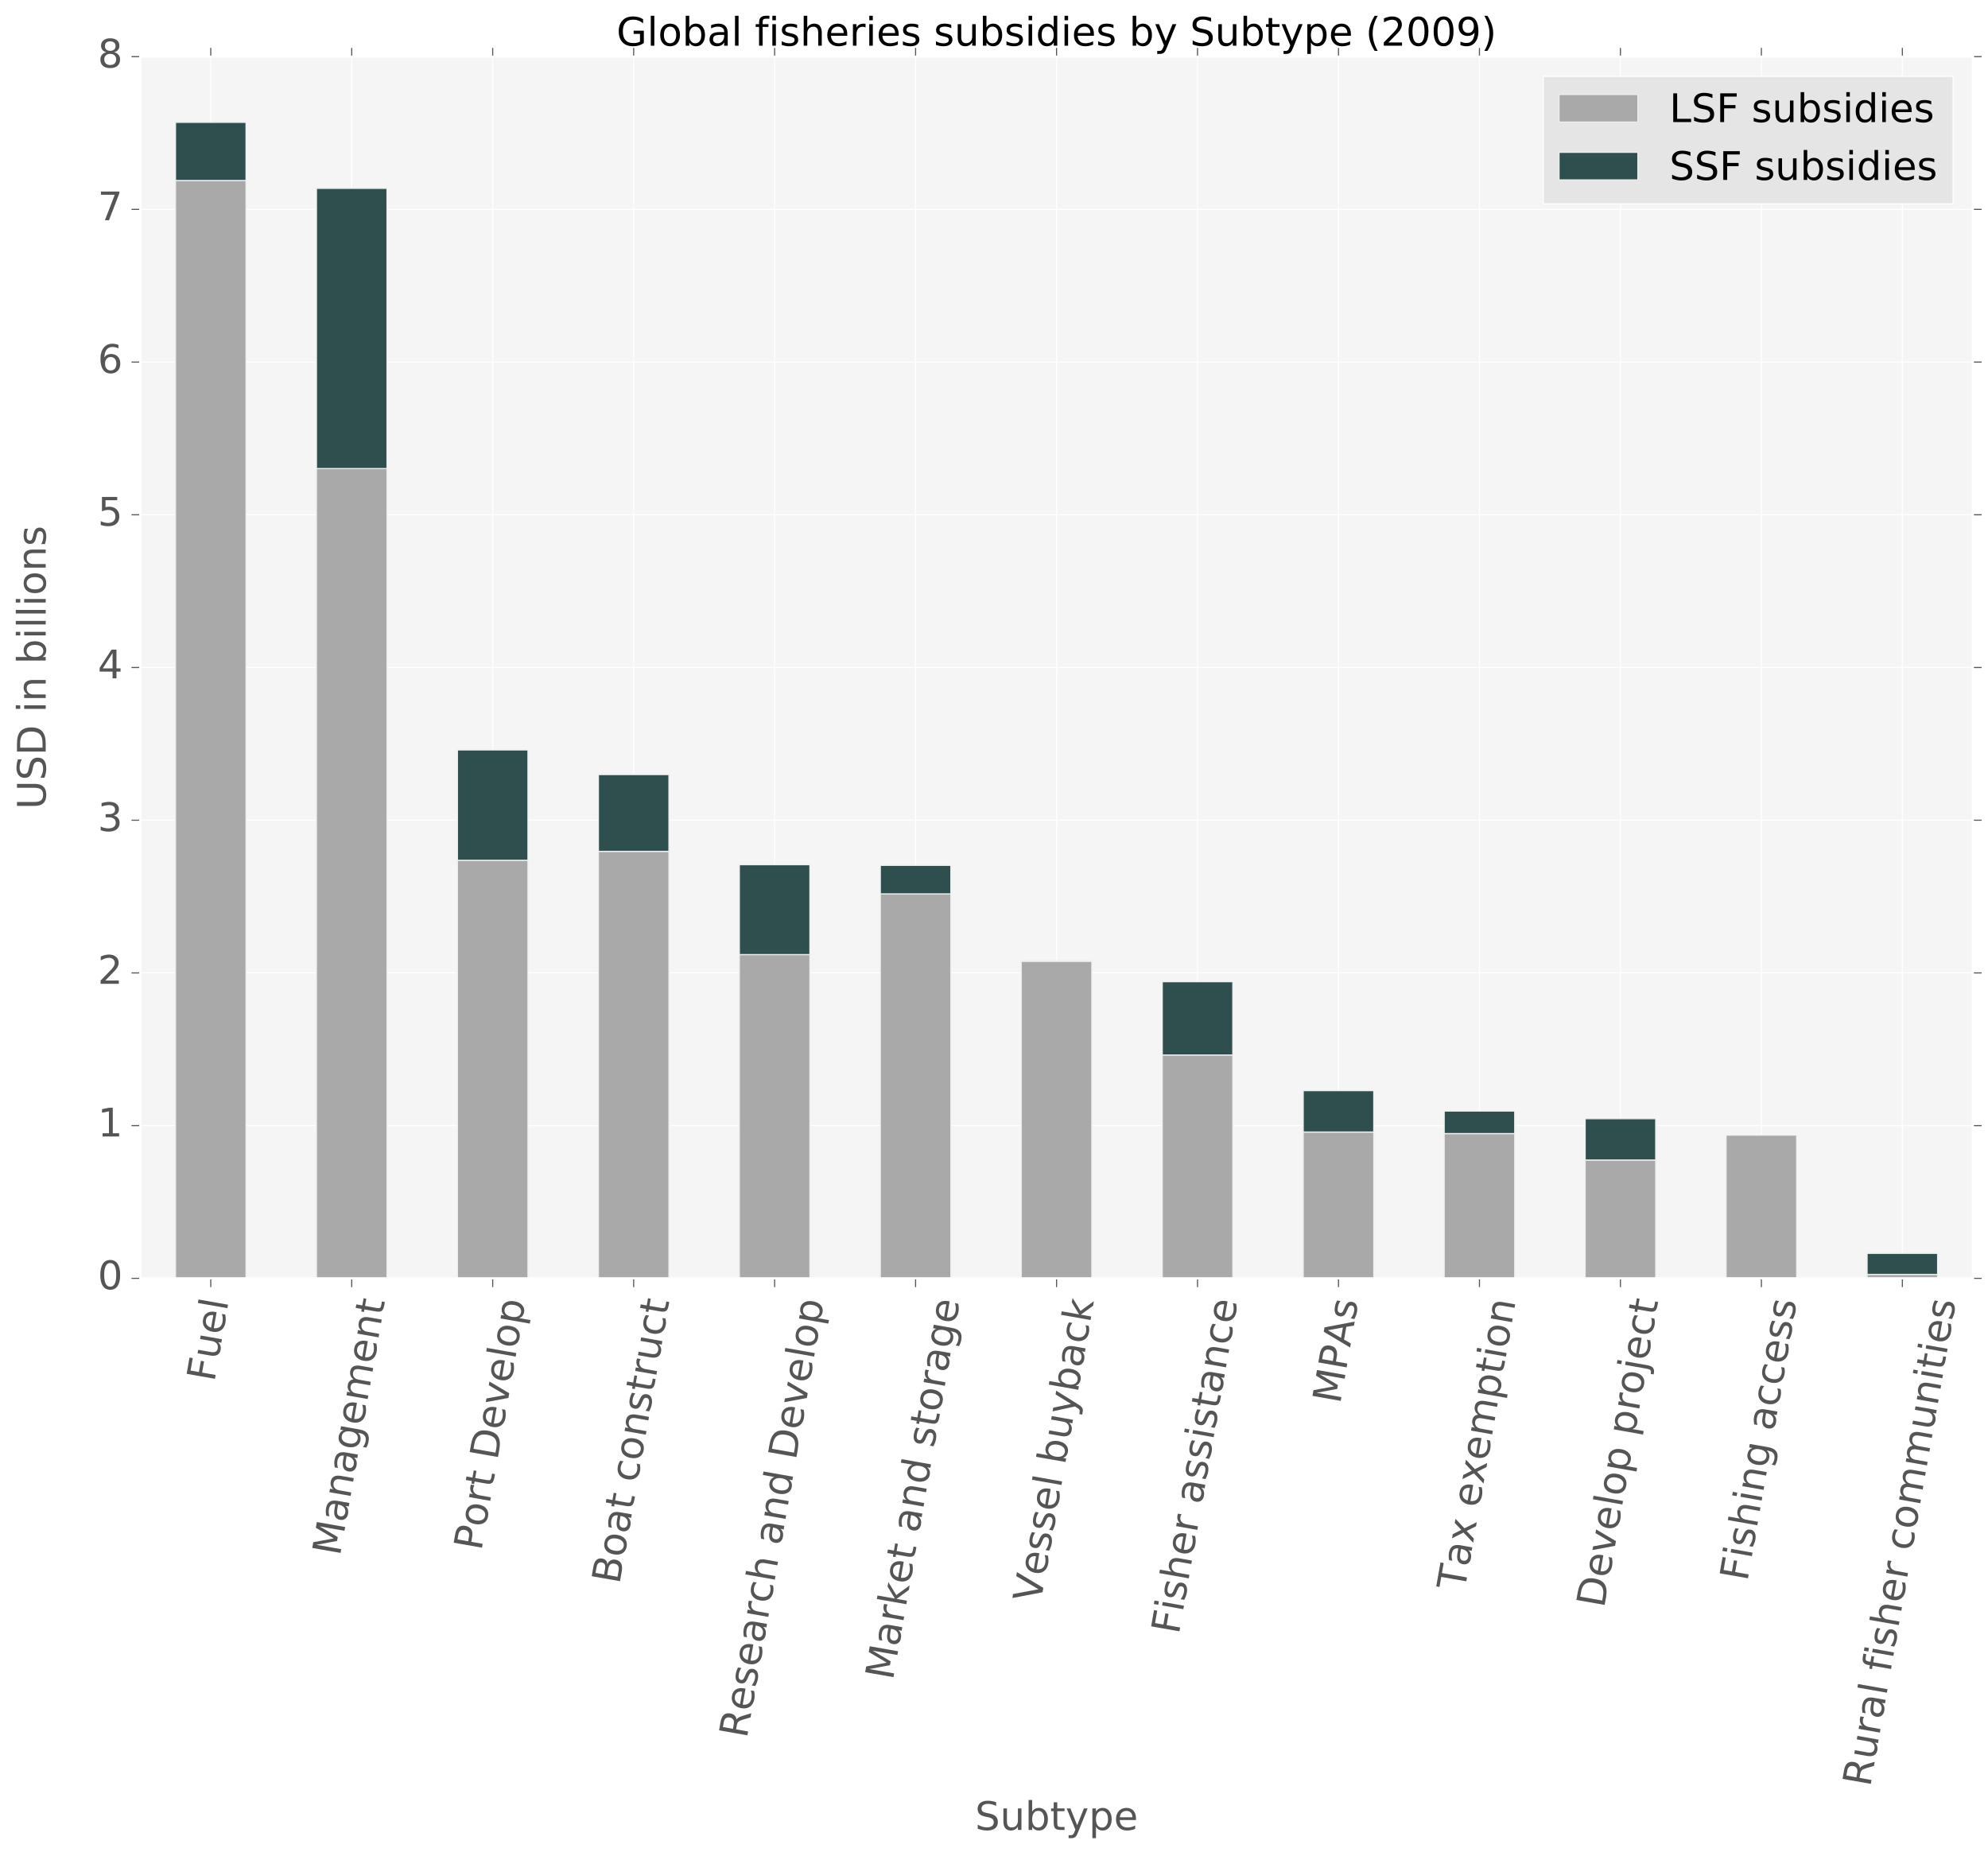 <?xml version="1.0" encoding="utf-8" standalone="no"?>
<!DOCTYPE svg PUBLIC "-//W3C//DTD SVG 1.1//EN"
  "http://www.w3.org/Graphics/SVG/1.1/DTD/svg11.dtd">
<!-- Created with matplotlib (http://matplotlib.org/) -->
<svg height="846pt" version="1.1" viewBox="0 0 908 846" width="908pt" xmlns="http://www.w3.org/2000/svg" xmlns:xlink="http://www.w3.org/1999/xlink">
 <defs>
  <style type="text/css">
*{stroke-linecap:butt;stroke-linejoin:round;stroke-miterlimit:100000;}
  </style>
 </defs>
 <g id="figure_1">
  <g id="patch_1">
   <path d="M 0 846.769 
L 908.273 846.769 
L 908.273 0 
L 0 0 
z
" style="fill:#ffffff;"/>
  </g>
  <g id="axes_1">
   <g id="patch_2">
    <path d="M 64.073 583.877 
L 901.073 583.877 
L 901.073 25.877 
L 64.073 25.877 
z
" style="fill:#f5f5f5;"/>
   </g>
   <g id="matplotlib.axis_1">
    <g id="xtick_1">
     <g id="line2d_1">
      <path clip-path="url(#pb92579289e)" d="M 96.265 583.877 
L 96.265 25.877 
" style="fill:none;stroke:#ffffff;stroke-linecap:square;stroke-width:0.5;"/>
     </g>
     <g id="line2d_2">
      <defs>
       <path d="M 0 0 
L 0 4 
" id="mf57c5bb0f3" style="stroke:#555555;stroke-width:0.5;"/>
      </defs>
      <g>
       <use style="fill:#555555;stroke:#555555;stroke-width:0.5;" x="96.265" xlink:href="#mf57c5bb0f3" y="583.877"/>
      </g>
     </g>
     <g id="line2d_3">
      <defs>
       <path d="M 0 0 
L 0 -4 
" id="m7abf9a30cb" style="stroke:#555555;stroke-width:0.5;"/>
      </defs>
      <g>
       <use style="fill:#555555;stroke:#555555;stroke-width:0.5;" x="96.265" xlink:href="#m7abf9a30cb" y="25.877"/>
      </g>
     </g>
     <g id="text_1">
      <!-- Fuel -->
      <defs>
       <path d="M 56.203 29.594 
L 56.203 25.203 
L 14.891 25.203 
Q 15.484 15.922 20.484 11.062 
Q 25.484 6.203 34.422 6.203 
Q 39.594 6.203 44.453 7.469 
Q 49.312 8.734 54.109 11.281 
L 54.109 2.781 
Q 49.266 0.734 44.188 -0.344 
Q 39.109 -1.422 33.891 -1.422 
Q 20.797 -1.422 13.156 6.188 
Q 5.516 13.812 5.516 26.812 
Q 5.516 40.234 12.766 48.109 
Q 20.016 56 32.328 56 
Q 43.359 56 49.781 48.891 
Q 56.203 41.797 56.203 29.594 
M 47.219 32.234 
Q 47.125 39.594 43.094 43.984 
Q 39.062 48.391 32.422 48.391 
Q 24.906 48.391 20.391 44.141 
Q 15.875 39.891 15.188 32.172 
z
" id="BitstreamVeraSans-Roman-65"/>
       <path d="M 9.812 72.906 
L 51.703 72.906 
L 51.703 64.594 
L 19.672 64.594 
L 19.672 43.109 
L 48.578 43.109 
L 48.578 34.812 
L 19.672 34.812 
L 19.672 0 
L 9.812 0 
z
" id="BitstreamVeraSans-Roman-46"/>
       <path d="M 8.5 21.578 
L 8.5 54.688 
L 17.484 54.688 
L 17.484 21.922 
Q 17.484 14.156 20.5 10.266 
Q 23.531 6.391 29.594 6.391 
Q 36.859 6.391 41.078 11.031 
Q 45.312 15.672 45.312 23.688 
L 45.312 54.688 
L 54.297 54.688 
L 54.297 0 
L 45.312 0 
L 45.312 8.406 
Q 42.047 3.422 37.719 1 
Q 33.406 -1.422 27.688 -1.422 
Q 18.266 -1.422 13.375 4.438 
Q 8.5 10.297 8.5 21.578 
" id="BitstreamVeraSans-Roman-75"/>
       <path d="M 9.422 75.984 
L 18.406 75.984 
L 18.406 0 
L 9.422 0 
z
" id="BitstreamVeraSans-Roman-6c"/>
      </defs>
      <g style="fill:#555555;" transform="translate(97.873 631.5)rotate(-80.0)scale(0.18 -0.18)">
       <use xlink:href="#BitstreamVeraSans-Roman-46"/>
       <use x="57.441" xlink:href="#BitstreamVeraSans-Roman-75"/>
       <use x="120.82" xlink:href="#BitstreamVeraSans-Roman-65"/>
       <use x="182.344" xlink:href="#BitstreamVeraSans-Roman-6c"/>
      </g>
     </g>
    </g>
    <g id="xtick_2">
     <g id="line2d_4">
      <path clip-path="url(#pb92579289e)" d="M 160.65 583.877 
L 160.65 25.877 
" style="fill:none;stroke:#ffffff;stroke-linecap:square;stroke-width:0.5;"/>
     </g>
     <g id="line2d_5">
      <g>
       <use style="fill:#555555;stroke:#555555;stroke-width:0.5;" x="160.65" xlink:href="#mf57c5bb0f3" y="583.877"/>
      </g>
     </g>
     <g id="line2d_6">
      <g>
       <use style="fill:#555555;stroke:#555555;stroke-width:0.5;" x="160.65" xlink:href="#m7abf9a30cb" y="25.877"/>
      </g>
     </g>
     <g id="text_2">
      <!-- Management -->
      <defs>
       <path d="M 9.812 72.906 
L 24.516 72.906 
L 43.109 23.297 
L 61.812 72.906 
L 76.516 72.906 
L 76.516 0 
L 66.891 0 
L 66.891 64.016 
L 48.094 14.016 
L 38.188 14.016 
L 19.391 64.016 
L 19.391 0 
L 9.812 0 
z
" id="BitstreamVeraSans-Roman-4d"/>
       <path d="M 54.891 33.016 
L 54.891 0 
L 45.906 0 
L 45.906 32.719 
Q 45.906 40.484 42.875 44.328 
Q 39.844 48.188 33.797 48.188 
Q 26.516 48.188 22.312 43.547 
Q 18.109 38.922 18.109 30.906 
L 18.109 0 
L 9.078 0 
L 9.078 54.688 
L 18.109 54.688 
L 18.109 46.188 
Q 21.344 51.125 25.703 53.562 
Q 30.078 56 35.797 56 
Q 45.219 56 50.047 50.172 
Q 54.891 44.344 54.891 33.016 
" id="BitstreamVeraSans-Roman-6e"/>
       <path d="M 52 44.188 
Q 55.375 50.25 60.062 53.125 
Q 64.75 56 71.094 56 
Q 79.641 56 84.281 50.016 
Q 88.922 44.047 88.922 33.016 
L 88.922 0 
L 79.891 0 
L 79.891 32.719 
Q 79.891 40.578 77.094 44.375 
Q 74.312 48.188 68.609 48.188 
Q 61.625 48.188 57.562 43.547 
Q 53.516 38.922 53.516 30.906 
L 53.516 0 
L 44.484 0 
L 44.484 32.719 
Q 44.484 40.625 41.703 44.406 
Q 38.922 48.188 33.109 48.188 
Q 26.219 48.188 22.156 43.531 
Q 18.109 38.875 18.109 30.906 
L 18.109 0 
L 9.078 0 
L 9.078 54.688 
L 18.109 54.688 
L 18.109 46.188 
Q 21.188 51.219 25.484 53.609 
Q 29.781 56 35.688 56 
Q 41.656 56 45.828 52.969 
Q 50 49.953 52 44.188 
" id="BitstreamVeraSans-Roman-6d"/>
       <path d="M 45.406 27.984 
Q 45.406 37.75 41.375 43.109 
Q 37.359 48.484 30.078 48.484 
Q 22.859 48.484 18.828 43.109 
Q 14.797 37.75 14.797 27.984 
Q 14.797 18.266 18.828 12.891 
Q 22.859 7.516 30.078 7.516 
Q 37.359 7.516 41.375 12.891 
Q 45.406 18.266 45.406 27.984 
M 54.391 6.781 
Q 54.391 -7.172 48.188 -13.984 
Q 42 -20.797 29.203 -20.797 
Q 24.469 -20.797 20.266 -20.094 
Q 16.062 -19.391 12.109 -17.922 
L 12.109 -9.188 
Q 16.062 -11.328 19.922 -12.344 
Q 23.781 -13.375 27.781 -13.375 
Q 36.625 -13.375 41.016 -8.766 
Q 45.406 -4.156 45.406 5.172 
L 45.406 9.625 
Q 42.625 4.781 38.281 2.391 
Q 33.938 0 27.875 0 
Q 17.828 0 11.672 7.656 
Q 5.516 15.328 5.516 27.984 
Q 5.516 40.672 11.672 48.328 
Q 17.828 56 27.875 56 
Q 33.938 56 38.281 53.609 
Q 42.625 51.219 45.406 46.391 
L 45.406 54.688 
L 54.391 54.688 
z
" id="BitstreamVeraSans-Roman-67"/>
       <path d="M 34.281 27.484 
Q 23.391 27.484 19.188 25 
Q 14.984 22.516 14.984 16.5 
Q 14.984 11.719 18.141 8.906 
Q 21.297 6.109 26.703 6.109 
Q 34.188 6.109 38.703 11.406 
Q 43.219 16.703 43.219 25.484 
L 43.219 27.484 
z
M 52.203 31.203 
L 52.203 0 
L 43.219 0 
L 43.219 8.297 
Q 40.141 3.328 35.547 0.953 
Q 30.953 -1.422 24.312 -1.422 
Q 15.922 -1.422 10.953 3.297 
Q 6 8.016 6 15.922 
Q 6 25.141 12.172 29.828 
Q 18.359 34.516 30.609 34.516 
L 43.219 34.516 
L 43.219 35.406 
Q 43.219 41.609 39.141 45 
Q 35.062 48.391 27.688 48.391 
Q 23 48.391 18.547 47.266 
Q 14.109 46.141 10.016 43.891 
L 10.016 52.203 
Q 14.938 54.109 19.578 55.047 
Q 24.219 56 28.609 56 
Q 40.484 56 46.344 49.844 
Q 52.203 43.703 52.203 31.203 
" id="BitstreamVeraSans-Roman-61"/>
       <path d="M 18.312 70.219 
L 18.312 54.688 
L 36.812 54.688 
L 36.812 47.703 
L 18.312 47.703 
L 18.312 18.016 
Q 18.312 11.328 20.141 9.422 
Q 21.969 7.516 27.594 7.516 
L 36.812 7.516 
L 36.812 0 
L 27.594 0 
Q 17.188 0 13.234 3.875 
Q 9.281 7.766 9.281 18.016 
L 9.281 47.703 
L 2.688 47.703 
L 2.688 54.688 
L 9.281 54.688 
L 9.281 70.219 
z
" id="BitstreamVeraSans-Roman-74"/>
      </defs>
      <g style="fill:#555555;" transform="translate(155.246 711.026)rotate(-80.0)scale(0.18 -0.18)">
       <use xlink:href="#BitstreamVeraSans-Roman-4d"/>
       <use x="86.279" xlink:href="#BitstreamVeraSans-Roman-61"/>
       <use x="147.559" xlink:href="#BitstreamVeraSans-Roman-6e"/>
       <use x="210.938" xlink:href="#BitstreamVeraSans-Roman-61"/>
       <use x="272.217" xlink:href="#BitstreamVeraSans-Roman-67"/>
       <use x="335.693" xlink:href="#BitstreamVeraSans-Roman-65"/>
       <use x="397.217" xlink:href="#BitstreamVeraSans-Roman-6d"/>
       <use x="494.629" xlink:href="#BitstreamVeraSans-Roman-65"/>
       <use x="556.152" xlink:href="#BitstreamVeraSans-Roman-6e"/>
       <use x="619.531" xlink:href="#BitstreamVeraSans-Roman-74"/>
      </g>
     </g>
    </g>
    <g id="xtick_3">
     <g id="line2d_7">
      <path clip-path="url(#pb92579289e)" d="M 225.035 583.877 
L 225.035 25.877 
" style="fill:none;stroke:#ffffff;stroke-linecap:square;stroke-width:0.5;"/>
     </g>
     <g id="line2d_8">
      <g>
       <use style="fill:#555555;stroke:#555555;stroke-width:0.5;" x="225.035" xlink:href="#mf57c5bb0f3" y="583.877"/>
      </g>
     </g>
     <g id="line2d_9">
      <g>
       <use style="fill:#555555;stroke:#555555;stroke-width:0.5;" x="225.035" xlink:href="#m7abf9a30cb" y="25.877"/>
      </g>
     </g>
     <g id="text_3">
      <!-- Port Develop -->
      <defs>
       <path id="BitstreamVeraSans-Roman-20"/>
       <path d="M 30.609 48.391 
Q 23.391 48.391 19.188 42.75 
Q 14.984 37.109 14.984 27.297 
Q 14.984 17.484 19.156 11.844 
Q 23.344 6.203 30.609 6.203 
Q 37.797 6.203 41.984 11.859 
Q 46.188 17.531 46.188 27.297 
Q 46.188 37.016 41.984 42.703 
Q 37.797 48.391 30.609 48.391 
M 30.609 56 
Q 42.328 56 49.016 48.375 
Q 55.719 40.766 55.719 27.297 
Q 55.719 13.875 49.016 6.219 
Q 42.328 -1.422 30.609 -1.422 
Q 18.844 -1.422 12.172 6.219 
Q 5.516 13.875 5.516 27.297 
Q 5.516 40.766 12.172 48.375 
Q 18.844 56 30.609 56 
" id="BitstreamVeraSans-Roman-6f"/>
       <path d="M 19.672 64.797 
L 19.672 37.406 
L 32.078 37.406 
Q 38.969 37.406 42.719 40.969 
Q 46.484 44.531 46.484 51.125 
Q 46.484 57.672 42.719 61.234 
Q 38.969 64.797 32.078 64.797 
z
M 9.812 72.906 
L 32.078 72.906 
Q 44.344 72.906 50.609 67.359 
Q 56.891 61.812 56.891 51.125 
Q 56.891 40.328 50.609 34.812 
Q 44.344 29.297 32.078 29.297 
L 19.672 29.297 
L 19.672 0 
L 9.812 0 
z
" id="BitstreamVeraSans-Roman-50"/>
       <path d="M 19.672 64.797 
L 19.672 8.109 
L 31.594 8.109 
Q 46.688 8.109 53.688 14.938 
Q 60.688 21.781 60.688 36.531 
Q 60.688 51.172 53.688 57.984 
Q 46.688 64.797 31.594 64.797 
z
M 9.812 72.906 
L 30.078 72.906 
Q 51.266 72.906 61.172 64.094 
Q 71.094 55.281 71.094 36.531 
Q 71.094 17.672 61.125 8.828 
Q 51.172 0 30.078 0 
L 9.812 0 
z
" id="BitstreamVeraSans-Roman-44"/>
       <path d="M 2.984 54.688 
L 12.5 54.688 
L 29.594 8.797 
L 46.688 54.688 
L 56.203 54.688 
L 35.688 0 
L 23.484 0 
z
" id="BitstreamVeraSans-Roman-76"/>
       <path d="M 41.109 46.297 
Q 39.594 47.172 37.812 47.578 
Q 36.031 48 33.891 48 
Q 26.266 48 22.188 43.047 
Q 18.109 38.094 18.109 28.812 
L 18.109 0 
L 9.078 0 
L 9.078 54.688 
L 18.109 54.688 
L 18.109 46.188 
Q 20.953 51.172 25.484 53.578 
Q 30.031 56 36.531 56 
Q 37.453 56 38.578 55.875 
Q 39.703 55.766 41.062 55.516 
z
" id="BitstreamVeraSans-Roman-72"/>
       <path d="M 18.109 8.203 
L 18.109 -20.797 
L 9.078 -20.797 
L 9.078 54.688 
L 18.109 54.688 
L 18.109 46.391 
Q 20.953 51.266 25.266 53.625 
Q 29.594 56 35.594 56 
Q 45.562 56 51.781 48.094 
Q 58.016 40.188 58.016 27.297 
Q 58.016 14.406 51.781 6.484 
Q 45.562 -1.422 35.594 -1.422 
Q 29.594 -1.422 25.266 0.953 
Q 20.953 3.328 18.109 8.203 
M 48.688 27.297 
Q 48.688 37.203 44.609 42.844 
Q 40.531 48.484 33.406 48.484 
Q 26.266 48.484 22.188 42.844 
Q 18.109 37.203 18.109 27.297 
Q 18.109 17.391 22.188 11.75 
Q 26.266 6.109 33.406 6.109 
Q 40.531 6.109 44.609 11.75 
Q 48.688 17.391 48.688 27.297 
" id="BitstreamVeraSans-Roman-70"/>
      </defs>
      <g style="fill:#555555;" transform="translate(219.842 708.63)rotate(-80.0)scale(0.18 -0.18)">
       <use xlink:href="#BitstreamVeraSans-Roman-50"/>
       <use x="60.256" xlink:href="#BitstreamVeraSans-Roman-6f"/>
       <use x="121.438" xlink:href="#BitstreamVeraSans-Roman-72"/>
       <use x="162.551" xlink:href="#BitstreamVeraSans-Roman-74"/>
       <use x="201.76" xlink:href="#BitstreamVeraSans-Roman-20"/>
       <use x="233.547" xlink:href="#BitstreamVeraSans-Roman-44"/>
       <use x="310.549" xlink:href="#BitstreamVeraSans-Roman-65"/>
       <use x="372.072" xlink:href="#BitstreamVeraSans-Roman-76"/>
       <use x="431.252" xlink:href="#BitstreamVeraSans-Roman-65"/>
       <use x="492.775" xlink:href="#BitstreamVeraSans-Roman-6c"/>
       <use x="520.559" xlink:href="#BitstreamVeraSans-Roman-6f"/>
       <use x="581.74" xlink:href="#BitstreamVeraSans-Roman-70"/>
      </g>
     </g>
    </g>
    <g id="xtick_4">
     <g id="line2d_10">
      <path clip-path="url(#pb92579289e)" d="M 289.419 583.877 
L 289.419 25.877 
" style="fill:none;stroke:#ffffff;stroke-linecap:square;stroke-width:0.5;"/>
     </g>
     <g id="line2d_11">
      <g>
       <use style="fill:#555555;stroke:#555555;stroke-width:0.5;" x="289.419" xlink:href="#mf57c5bb0f3" y="583.877"/>
      </g>
     </g>
     <g id="line2d_12">
      <g>
       <use style="fill:#555555;stroke:#555555;stroke-width:0.5;" x="289.419" xlink:href="#m7abf9a30cb" y="25.877"/>
      </g>
     </g>
     <g id="text_4">
      <!-- Boat construct -->
      <defs>
       <path d="M 19.672 34.812 
L 19.672 8.109 
L 35.5 8.109 
Q 43.453 8.109 47.281 11.406 
Q 51.125 14.703 51.125 21.484 
Q 51.125 28.328 47.281 31.562 
Q 43.453 34.812 35.5 34.812 
z
M 19.672 64.797 
L 19.672 42.828 
L 34.281 42.828 
Q 41.5 42.828 45.031 45.531 
Q 48.578 48.25 48.578 53.812 
Q 48.578 59.328 45.031 62.062 
Q 41.5 64.797 34.281 64.797 
z
M 9.812 72.906 
L 35.016 72.906 
Q 46.297 72.906 52.391 68.219 
Q 58.5 63.531 58.5 54.891 
Q 58.5 48.188 55.375 44.234 
Q 52.25 40.281 46.188 39.312 
Q 53.469 37.75 57.5 32.781 
Q 61.531 27.828 61.531 20.406 
Q 61.531 10.641 54.891 5.312 
Q 48.25 0 35.984 0 
L 9.812 0 
z
" id="BitstreamVeraSans-Roman-42"/>
       <path d="M 48.781 52.594 
L 48.781 44.188 
Q 44.969 46.297 41.141 47.344 
Q 37.312 48.391 33.406 48.391 
Q 24.656 48.391 19.812 42.844 
Q 14.984 37.312 14.984 27.297 
Q 14.984 17.281 19.812 11.734 
Q 24.656 6.203 33.406 6.203 
Q 37.312 6.203 41.141 7.25 
Q 44.969 8.297 48.781 10.406 
L 48.781 2.094 
Q 45.016 0.344 40.984 -0.531 
Q 36.969 -1.422 32.422 -1.422 
Q 20.062 -1.422 12.781 6.344 
Q 5.516 14.109 5.516 27.297 
Q 5.516 40.672 12.859 48.328 
Q 20.219 56 33.016 56 
Q 37.156 56 41.109 55.141 
Q 45.062 54.297 48.781 52.594 
" id="BitstreamVeraSans-Roman-63"/>
       <path d="M 44.281 53.078 
L 44.281 44.578 
Q 40.484 46.531 36.375 47.5 
Q 32.281 48.484 27.875 48.484 
Q 21.188 48.484 17.844 46.438 
Q 14.5 44.391 14.5 40.281 
Q 14.5 37.156 16.891 35.375 
Q 19.281 33.594 26.516 31.984 
L 29.594 31.297 
Q 39.156 29.25 43.188 25.516 
Q 47.219 21.781 47.219 15.094 
Q 47.219 7.469 41.188 3.016 
Q 35.156 -1.422 24.609 -1.422 
Q 20.219 -1.422 15.453 -0.562 
Q 10.688 0.297 5.422 2 
L 5.422 11.281 
Q 10.406 8.688 15.234 7.391 
Q 20.062 6.109 24.812 6.109 
Q 31.156 6.109 34.562 8.281 
Q 37.984 10.453 37.984 14.406 
Q 37.984 18.062 35.516 20.016 
Q 33.062 21.969 24.703 23.781 
L 21.578 24.516 
Q 13.234 26.266 9.516 29.906 
Q 5.812 33.547 5.812 39.891 
Q 5.812 47.609 11.281 51.797 
Q 16.75 56 26.812 56 
Q 31.781 56 36.172 55.266 
Q 40.578 54.547 44.281 53.078 
" id="BitstreamVeraSans-Roman-73"/>
      </defs>
      <g style="fill:#555555;" transform="translate(282.877 723.936)rotate(-80.0)scale(0.18 -0.18)">
       <use xlink:href="#BitstreamVeraSans-Roman-42"/>
       <use x="68.604" xlink:href="#BitstreamVeraSans-Roman-6f"/>
       <use x="129.785" xlink:href="#BitstreamVeraSans-Roman-61"/>
       <use x="191.064" xlink:href="#BitstreamVeraSans-Roman-74"/>
       <use x="230.273" xlink:href="#BitstreamVeraSans-Roman-20"/>
       <use x="262.061" xlink:href="#BitstreamVeraSans-Roman-63"/>
       <use x="317.041" xlink:href="#BitstreamVeraSans-Roman-6f"/>
       <use x="378.223" xlink:href="#BitstreamVeraSans-Roman-6e"/>
       <use x="441.602" xlink:href="#BitstreamVeraSans-Roman-73"/>
       <use x="493.701" xlink:href="#BitstreamVeraSans-Roman-74"/>
       <use x="532.91" xlink:href="#BitstreamVeraSans-Roman-72"/>
       <use x="574.023" xlink:href="#BitstreamVeraSans-Roman-75"/>
       <use x="637.402" xlink:href="#BitstreamVeraSans-Roman-63"/>
       <use x="692.383" xlink:href="#BitstreamVeraSans-Roman-74"/>
      </g>
     </g>
    </g>
    <g id="xtick_5">
     <g id="line2d_13">
      <path clip-path="url(#pb92579289e)" d="M 353.804 583.877 
L 353.804 25.877 
" style="fill:none;stroke:#ffffff;stroke-linecap:square;stroke-width:0.5;"/>
     </g>
     <g id="line2d_14">
      <g>
       <use style="fill:#555555;stroke:#555555;stroke-width:0.5;" x="353.804" xlink:href="#mf57c5bb0f3" y="583.877"/>
      </g>
     </g>
     <g id="line2d_15">
      <g>
       <use style="fill:#555555;stroke:#555555;stroke-width:0.5;" x="353.804" xlink:href="#m7abf9a30cb" y="25.877"/>
      </g>
     </g>
     <g id="text_5">
      <!-- Research and Develop -->
      <defs>
       <path d="M 45.406 46.391 
L 45.406 75.984 
L 54.391 75.984 
L 54.391 0 
L 45.406 0 
L 45.406 8.203 
Q 42.578 3.328 38.25 0.953 
Q 33.938 -1.422 27.875 -1.422 
Q 17.969 -1.422 11.734 6.484 
Q 5.516 14.406 5.516 27.297 
Q 5.516 40.188 11.734 48.094 
Q 17.969 56 27.875 56 
Q 33.938 56 38.25 53.625 
Q 42.578 51.266 45.406 46.391 
M 14.797 27.297 
Q 14.797 17.391 18.875 11.75 
Q 22.953 6.109 30.078 6.109 
Q 37.203 6.109 41.297 11.75 
Q 45.406 17.391 45.406 27.297 
Q 45.406 37.203 41.297 42.844 
Q 37.203 48.484 30.078 48.484 
Q 22.953 48.484 18.875 42.844 
Q 14.797 37.203 14.797 27.297 
" id="BitstreamVeraSans-Roman-64"/>
       <path d="M 44.391 34.188 
Q 47.562 33.109 50.562 29.594 
Q 53.562 26.078 56.594 19.922 
L 66.609 0 
L 56 0 
L 46.688 18.703 
Q 43.062 26.031 39.672 28.422 
Q 36.281 30.812 30.422 30.812 
L 19.672 30.812 
L 19.672 0 
L 9.812 0 
L 9.812 72.906 
L 32.078 72.906 
Q 44.578 72.906 50.734 67.672 
Q 56.891 62.453 56.891 51.906 
Q 56.891 45.016 53.688 40.469 
Q 50.484 35.938 44.391 34.188 
M 19.672 64.797 
L 19.672 38.922 
L 32.078 38.922 
Q 39.203 38.922 42.844 42.219 
Q 46.484 45.516 46.484 51.906 
Q 46.484 58.297 42.844 61.547 
Q 39.203 64.797 32.078 64.797 
z
" id="BitstreamVeraSans-Roman-52"/>
       <path d="M 54.891 33.016 
L 54.891 0 
L 45.906 0 
L 45.906 32.719 
Q 45.906 40.484 42.875 44.328 
Q 39.844 48.188 33.797 48.188 
Q 26.516 48.188 22.312 43.547 
Q 18.109 38.922 18.109 30.906 
L 18.109 0 
L 9.078 0 
L 9.078 75.984 
L 18.109 75.984 
L 18.109 46.188 
Q 21.344 51.125 25.703 53.562 
Q 30.078 56 35.797 56 
Q 45.219 56 50.047 50.172 
Q 54.891 44.344 54.891 33.016 
" id="BitstreamVeraSans-Roman-68"/>
      </defs>
      <g style="fill:#555555;" transform="translate(341.056 794.332)rotate(-80.0)scale(0.18 -0.18)">
       <use xlink:href="#BitstreamVeraSans-Roman-52"/>
       <use x="69.42" xlink:href="#BitstreamVeraSans-Roman-65"/>
       <use x="130.943" xlink:href="#BitstreamVeraSans-Roman-73"/>
       <use x="183.043" xlink:href="#BitstreamVeraSans-Roman-65"/>
       <use x="244.566" xlink:href="#BitstreamVeraSans-Roman-61"/>
       <use x="305.846" xlink:href="#BitstreamVeraSans-Roman-72"/>
       <use x="346.928" xlink:href="#BitstreamVeraSans-Roman-63"/>
       <use x="401.908" xlink:href="#BitstreamVeraSans-Roman-68"/>
       <use x="465.287" xlink:href="#BitstreamVeraSans-Roman-20"/>
       <use x="497.074" xlink:href="#BitstreamVeraSans-Roman-61"/>
       <use x="558.354" xlink:href="#BitstreamVeraSans-Roman-6e"/>
       <use x="621.732" xlink:href="#BitstreamVeraSans-Roman-64"/>
       <use x="685.209" xlink:href="#BitstreamVeraSans-Roman-20"/>
       <use x="716.996" xlink:href="#BitstreamVeraSans-Roman-44"/>
       <use x="793.998" xlink:href="#BitstreamVeraSans-Roman-65"/>
       <use x="855.521" xlink:href="#BitstreamVeraSans-Roman-76"/>
       <use x="914.701" xlink:href="#BitstreamVeraSans-Roman-65"/>
       <use x="976.225" xlink:href="#BitstreamVeraSans-Roman-6c"/>
       <use x="1004.008" xlink:href="#BitstreamVeraSans-Roman-6f"/>
       <use x="1065.189" xlink:href="#BitstreamVeraSans-Roman-70"/>
      </g>
     </g>
    </g>
    <g id="xtick_6">
     <g id="line2d_16">
      <path clip-path="url(#pb92579289e)" d="M 418.189 583.877 
L 418.189 25.877 
" style="fill:none;stroke:#ffffff;stroke-linecap:square;stroke-width:0.5;"/>
     </g>
     <g id="line2d_17">
      <g>
       <use style="fill:#555555;stroke:#555555;stroke-width:0.5;" x="418.189" xlink:href="#mf57c5bb0f3" y="583.877"/>
      </g>
     </g>
     <g id="line2d_18">
      <g>
       <use style="fill:#555555;stroke:#555555;stroke-width:0.5;" x="418.189" xlink:href="#m7abf9a30cb" y="25.877"/>
      </g>
     </g>
     <g id="text_6">
      <!-- Market and storage -->
      <defs>
       <path d="M 9.078 75.984 
L 18.109 75.984 
L 18.109 31.109 
L 44.922 54.688 
L 56.391 54.688 
L 27.391 29.109 
L 57.625 0 
L 45.906 0 
L 18.109 26.703 
L 18.109 0 
L 9.078 0 
z
" id="BitstreamVeraSans-Roman-6b"/>
      </defs>
      <g style="fill:#555555;" transform="translate(407.782 767.77)rotate(-80.0)scale(0.18 -0.18)">
       <use xlink:href="#BitstreamVeraSans-Roman-4d"/>
       <use x="86.279" xlink:href="#BitstreamVeraSans-Roman-61"/>
       <use x="147.559" xlink:href="#BitstreamVeraSans-Roman-72"/>
       <use x="188.672" xlink:href="#BitstreamVeraSans-Roman-6b"/>
       <use x="246.535" xlink:href="#BitstreamVeraSans-Roman-65"/>
       <use x="308.059" xlink:href="#BitstreamVeraSans-Roman-74"/>
       <use x="347.268" xlink:href="#BitstreamVeraSans-Roman-20"/>
       <use x="379.055" xlink:href="#BitstreamVeraSans-Roman-61"/>
       <use x="440.334" xlink:href="#BitstreamVeraSans-Roman-6e"/>
       <use x="503.713" xlink:href="#BitstreamVeraSans-Roman-64"/>
       <use x="567.189" xlink:href="#BitstreamVeraSans-Roman-20"/>
       <use x="598.977" xlink:href="#BitstreamVeraSans-Roman-73"/>
       <use x="651.076" xlink:href="#BitstreamVeraSans-Roman-74"/>
       <use x="690.285" xlink:href="#BitstreamVeraSans-Roman-6f"/>
       <use x="751.467" xlink:href="#BitstreamVeraSans-Roman-72"/>
       <use x="792.58" xlink:href="#BitstreamVeraSans-Roman-61"/>
       <use x="853.859" xlink:href="#BitstreamVeraSans-Roman-67"/>
       <use x="917.336" xlink:href="#BitstreamVeraSans-Roman-65"/>
      </g>
     </g>
    </g>
    <g id="xtick_7">
     <g id="line2d_19">
      <path clip-path="url(#pb92579289e)" d="M 482.573 583.877 
L 482.573 25.877 
" style="fill:none;stroke:#ffffff;stroke-linecap:square;stroke-width:0.5;"/>
     </g>
     <g id="line2d_20">
      <g>
       <use style="fill:#555555;stroke:#555555;stroke-width:0.5;" x="482.573" xlink:href="#mf57c5bb0f3" y="583.877"/>
      </g>
     </g>
     <g id="line2d_21">
      <g>
       <use style="fill:#555555;stroke:#555555;stroke-width:0.5;" x="482.573" xlink:href="#m7abf9a30cb" y="25.877"/>
      </g>
     </g>
     <g id="text_7">
      <!-- Vessel buyback -->
      <defs>
       <path d="M 32.172 -5.078 
Q 28.375 -14.844 24.75 -17.812 
Q 21.141 -20.797 15.094 -20.797 
L 7.906 -20.797 
L 7.906 -13.281 
L 13.188 -13.281 
Q 16.891 -13.281 18.938 -11.516 
Q 21 -9.766 23.484 -3.219 
L 25.094 0.875 
L 2.984 54.688 
L 12.5 54.688 
L 29.594 11.922 
L 46.688 54.688 
L 56.203 54.688 
z
" id="BitstreamVeraSans-Roman-79"/>
       <path d="M 28.609 0 
L 0.781 72.906 
L 11.078 72.906 
L 34.188 11.531 
L 57.328 72.906 
L 67.578 72.906 
L 39.797 0 
z
" id="BitstreamVeraSans-Roman-56"/>
       <path d="M 48.688 27.297 
Q 48.688 37.203 44.609 42.844 
Q 40.531 48.484 33.406 48.484 
Q 26.266 48.484 22.188 42.844 
Q 18.109 37.203 18.109 27.297 
Q 18.109 17.391 22.188 11.75 
Q 26.266 6.109 33.406 6.109 
Q 40.531 6.109 44.609 11.75 
Q 48.688 17.391 48.688 27.297 
M 18.109 46.391 
Q 20.953 51.266 25.266 53.625 
Q 29.594 56 35.594 56 
Q 45.562 56 51.781 48.094 
Q 58.016 40.188 58.016 27.297 
Q 58.016 14.406 51.781 6.484 
Q 45.562 -1.422 35.594 -1.422 
Q 29.594 -1.422 25.266 0.953 
Q 20.953 3.328 18.109 8.203 
L 18.109 0 
L 9.078 0 
L 9.078 75.984 
L 18.109 75.984 
z
" id="BitstreamVeraSans-Roman-62"/>
      </defs>
      <g style="fill:#555555;" transform="translate(475.293 732.309)rotate(-80.0)scale(0.18 -0.18)">
       <use xlink:href="#BitstreamVeraSans-Roman-56"/>
       <use x="68.299" xlink:href="#BitstreamVeraSans-Roman-65"/>
       <use x="129.822" xlink:href="#BitstreamVeraSans-Roman-73"/>
       <use x="181.922" xlink:href="#BitstreamVeraSans-Roman-73"/>
       <use x="234.021" xlink:href="#BitstreamVeraSans-Roman-65"/>
       <use x="295.545" xlink:href="#BitstreamVeraSans-Roman-6c"/>
       <use x="323.328" xlink:href="#BitstreamVeraSans-Roman-20"/>
       <use x="355.115" xlink:href="#BitstreamVeraSans-Roman-62"/>
       <use x="418.592" xlink:href="#BitstreamVeraSans-Roman-75"/>
       <use x="481.971" xlink:href="#BitstreamVeraSans-Roman-79"/>
       <use x="541.15" xlink:href="#BitstreamVeraSans-Roman-62"/>
       <use x="604.627" xlink:href="#BitstreamVeraSans-Roman-61"/>
       <use x="665.906" xlink:href="#BitstreamVeraSans-Roman-63"/>
       <use x="720.887" xlink:href="#BitstreamVeraSans-Roman-6b"/>
      </g>
     </g>
    </g>
    <g id="xtick_8">
     <g id="line2d_22">
      <path clip-path="url(#pb92579289e)" d="M 546.958 583.877 
L 546.958 25.877 
" style="fill:none;stroke:#ffffff;stroke-linecap:square;stroke-width:0.5;"/>
     </g>
     <g id="line2d_23">
      <g>
       <use style="fill:#555555;stroke:#555555;stroke-width:0.5;" x="546.958" xlink:href="#mf57c5bb0f3" y="583.877"/>
      </g>
     </g>
     <g id="line2d_24">
      <g>
       <use style="fill:#555555;stroke:#555555;stroke-width:0.5;" x="546.958" xlink:href="#m7abf9a30cb" y="25.877"/>
      </g>
     </g>
     <g id="text_8">
      <!-- Fisher assistance -->
      <defs>
       <path d="M 9.422 54.688 
L 18.406 54.688 
L 18.406 0 
L 9.422 0 
z
M 9.422 75.984 
L 18.406 75.984 
L 18.406 64.594 
L 9.422 64.594 
z
" id="BitstreamVeraSans-Roman-69"/>
      </defs>
      <g style="fill:#555555;" transform="translate(538.396 746.842)rotate(-80.0)scale(0.18 -0.18)">
       <use xlink:href="#BitstreamVeraSans-Roman-46"/>
       <use x="57.41" xlink:href="#BitstreamVeraSans-Roman-69"/>
       <use x="85.193" xlink:href="#BitstreamVeraSans-Roman-73"/>
       <use x="137.293" xlink:href="#BitstreamVeraSans-Roman-68"/>
       <use x="200.672" xlink:href="#BitstreamVeraSans-Roman-65"/>
       <use x="262.195" xlink:href="#BitstreamVeraSans-Roman-72"/>
       <use x="303.309" xlink:href="#BitstreamVeraSans-Roman-20"/>
       <use x="335.096" xlink:href="#BitstreamVeraSans-Roman-61"/>
       <use x="396.375" xlink:href="#BitstreamVeraSans-Roman-73"/>
       <use x="448.475" xlink:href="#BitstreamVeraSans-Roman-73"/>
       <use x="500.574" xlink:href="#BitstreamVeraSans-Roman-69"/>
       <use x="528.357" xlink:href="#BitstreamVeraSans-Roman-73"/>
       <use x="580.457" xlink:href="#BitstreamVeraSans-Roman-74"/>
       <use x="619.666" xlink:href="#BitstreamVeraSans-Roman-61"/>
       <use x="680.945" xlink:href="#BitstreamVeraSans-Roman-6e"/>
       <use x="744.324" xlink:href="#BitstreamVeraSans-Roman-63"/>
       <use x="799.305" xlink:href="#BitstreamVeraSans-Roman-65"/>
      </g>
     </g>
    </g>
    <g id="xtick_9">
     <g id="line2d_25">
      <path clip-path="url(#pb92579289e)" d="M 611.342 583.877 
L 611.342 25.877 
" style="fill:none;stroke:#ffffff;stroke-linecap:square;stroke-width:0.5;"/>
     </g>
     <g id="line2d_26">
      <g>
       <use style="fill:#555555;stroke:#555555;stroke-width:0.5;" x="611.342" xlink:href="#mf57c5bb0f3" y="583.877"/>
      </g>
     </g>
     <g id="line2d_27">
      <g>
       <use style="fill:#555555;stroke:#555555;stroke-width:0.5;" x="611.342" xlink:href="#m7abf9a30cb" y="25.877"/>
      </g>
     </g>
     <g id="text_9">
      <!-- MPAs -->
      <defs>
       <path d="M 34.188 63.188 
L 20.797 26.906 
L 47.609 26.906 
z
M 28.609 72.906 
L 39.797 72.906 
L 67.578 0 
L 57.328 0 
L 50.688 18.703 
L 17.828 18.703 
L 11.188 0 
L 0.781 0 
z
" id="BitstreamVeraSans-Roman-41"/>
      </defs>
      <g style="fill:#555555;" transform="translate(612.061 641.579)rotate(-80.0)scale(0.18 -0.18)">
       <use xlink:href="#BitstreamVeraSans-Roman-4d"/>
       <use x="86.279" xlink:href="#BitstreamVeraSans-Roman-50"/>
       <use x="146.488" xlink:href="#BitstreamVeraSans-Roman-41"/>
       <use x="214.896" xlink:href="#BitstreamVeraSans-Roman-73"/>
      </g>
     </g>
    </g>
    <g id="xtick_10">
     <g id="line2d_28">
      <path clip-path="url(#pb92579289e)" d="M 675.727 583.877 
L 675.727 25.877 
" style="fill:none;stroke:#ffffff;stroke-linecap:square;stroke-width:0.5;"/>
     </g>
     <g id="line2d_29">
      <g>
       <use style="fill:#555555;stroke:#555555;stroke-width:0.5;" x="675.727" xlink:href="#mf57c5bb0f3" y="583.877"/>
      </g>
     </g>
     <g id="line2d_30">
      <g>
       <use style="fill:#555555;stroke:#555555;stroke-width:0.5;" x="675.727" xlink:href="#m7abf9a30cb" y="25.877"/>
      </g>
     </g>
     <g id="text_10">
      <!-- Tax exemption -->
      <defs>
       <path d="M -0.297 72.906 
L 61.375 72.906 
L 61.375 64.594 
L 35.5 64.594 
L 35.5 0 
L 25.594 0 
L 25.594 64.594 
L -0.297 64.594 
z
" id="BitstreamVeraSans-Roman-54"/>
       <path d="M 54.891 54.688 
L 35.109 28.078 
L 55.906 0 
L 45.312 0 
L 29.391 21.484 
L 13.484 0 
L 2.875 0 
L 24.125 28.609 
L 4.688 54.688 
L 15.281 54.688 
L 29.781 35.203 
L 44.281 54.688 
z
" id="BitstreamVeraSans-Roman-78"/>
      </defs>
      <g style="fill:#555555;" transform="translate(668.933 726.794)rotate(-80.0)scale(0.18 -0.18)">
       <use xlink:href="#BitstreamVeraSans-Roman-54"/>
       <use x="60.834" xlink:href="#BitstreamVeraSans-Roman-61"/>
       <use x="122.113" xlink:href="#BitstreamVeraSans-Roman-78"/>
       <use x="181.293" xlink:href="#BitstreamVeraSans-Roman-20"/>
       <use x="213.08" xlink:href="#BitstreamVeraSans-Roman-65"/>
       <use x="274.588" xlink:href="#BitstreamVeraSans-Roman-78"/>
       <use x="333.721" xlink:href="#BitstreamVeraSans-Roman-65"/>
       <use x="395.244" xlink:href="#BitstreamVeraSans-Roman-6d"/>
       <use x="492.656" xlink:href="#BitstreamVeraSans-Roman-70"/>
       <use x="556.133" xlink:href="#BitstreamVeraSans-Roman-74"/>
       <use x="595.342" xlink:href="#BitstreamVeraSans-Roman-69"/>
       <use x="623.125" xlink:href="#BitstreamVeraSans-Roman-6f"/>
       <use x="684.307" xlink:href="#BitstreamVeraSans-Roman-6e"/>
      </g>
     </g>
    </g>
    <g id="xtick_11">
     <g id="line2d_31">
      <path clip-path="url(#pb92579289e)" d="M 740.112 583.877 
L 740.112 25.877 
" style="fill:none;stroke:#ffffff;stroke-linecap:square;stroke-width:0.5;"/>
     </g>
     <g id="line2d_32">
      <g>
       <use style="fill:#555555;stroke:#555555;stroke-width:0.5;" x="740.112" xlink:href="#mf57c5bb0f3" y="583.877"/>
      </g>
     </g>
     <g id="line2d_33">
      <g>
       <use style="fill:#555555;stroke:#555555;stroke-width:0.5;" x="740.112" xlink:href="#m7abf9a30cb" y="25.877"/>
      </g>
     </g>
     <g id="text_11">
      <!-- Develop project -->
      <defs>
       <path d="M 9.422 54.688 
L 18.406 54.688 
L 18.406 -0.984 
Q 18.406 -11.422 14.422 -16.109 
Q 10.453 -20.797 1.609 -20.797 
L -1.812 -20.797 
L -1.812 -13.188 
L 0.594 -13.188 
Q 5.719 -13.188 7.562 -10.812 
Q 9.422 -8.453 9.422 -0.984 
z
M 9.422 75.984 
L 18.406 75.984 
L 18.406 64.594 
L 9.422 64.594 
z
" id="BitstreamVeraSans-Roman-6a"/>
      </defs>
      <g style="fill:#555555;" transform="translate(732.614 734.777)rotate(-80.0)scale(0.18 -0.18)">
       <use xlink:href="#BitstreamVeraSans-Roman-44"/>
       <use x="77.002" xlink:href="#BitstreamVeraSans-Roman-65"/>
       <use x="138.525" xlink:href="#BitstreamVeraSans-Roman-76"/>
       <use x="197.705" xlink:href="#BitstreamVeraSans-Roman-65"/>
       <use x="259.229" xlink:href="#BitstreamVeraSans-Roman-6c"/>
       <use x="287.012" xlink:href="#BitstreamVeraSans-Roman-6f"/>
       <use x="348.193" xlink:href="#BitstreamVeraSans-Roman-70"/>
       <use x="411.67" xlink:href="#BitstreamVeraSans-Roman-20"/>
       <use x="443.457" xlink:href="#BitstreamVeraSans-Roman-70"/>
       <use x="506.934" xlink:href="#BitstreamVeraSans-Roman-72"/>
       <use x="548.016" xlink:href="#BitstreamVeraSans-Roman-6f"/>
       <use x="609.197" xlink:href="#BitstreamVeraSans-Roman-6a"/>
       <use x="636.98" xlink:href="#BitstreamVeraSans-Roman-65"/>
       <use x="698.504" xlink:href="#BitstreamVeraSans-Roman-63"/>
       <use x="753.484" xlink:href="#BitstreamVeraSans-Roman-74"/>
      </g>
     </g>
    </g>
    <g id="xtick_12">
     <g id="line2d_34">
      <path clip-path="url(#pb92579289e)" d="M 804.496 583.877 
L 804.496 25.877 
" style="fill:none;stroke:#ffffff;stroke-linecap:square;stroke-width:0.5;"/>
     </g>
     <g id="line2d_35">
      <g>
       <use style="fill:#555555;stroke:#555555;stroke-width:0.5;" x="804.496" xlink:href="#mf57c5bb0f3" y="583.877"/>
      </g>
     </g>
     <g id="line2d_36">
      <g>
       <use style="fill:#555555;stroke:#555555;stroke-width:0.5;" x="804.496" xlink:href="#m7abf9a30cb" y="25.877"/>
      </g>
     </g>
     <g id="text_12">
      <!-- Fishing access -->
      <g style="fill:#555555;" transform="translate(798.072 722.601)rotate(-80.0)scale(0.18 -0.18)">
       <use xlink:href="#BitstreamVeraSans-Roman-46"/>
       <use x="57.41" xlink:href="#BitstreamVeraSans-Roman-69"/>
       <use x="85.193" xlink:href="#BitstreamVeraSans-Roman-73"/>
       <use x="137.293" xlink:href="#BitstreamVeraSans-Roman-68"/>
       <use x="200.672" xlink:href="#BitstreamVeraSans-Roman-69"/>
       <use x="228.455" xlink:href="#BitstreamVeraSans-Roman-6e"/>
       <use x="291.834" xlink:href="#BitstreamVeraSans-Roman-67"/>
       <use x="355.311" xlink:href="#BitstreamVeraSans-Roman-20"/>
       <use x="387.098" xlink:href="#BitstreamVeraSans-Roman-61"/>
       <use x="448.377" xlink:href="#BitstreamVeraSans-Roman-63"/>
       <use x="503.357" xlink:href="#BitstreamVeraSans-Roman-63"/>
       <use x="558.338" xlink:href="#BitstreamVeraSans-Roman-65"/>
       <use x="619.861" xlink:href="#BitstreamVeraSans-Roman-73"/>
       <use x="671.961" xlink:href="#BitstreamVeraSans-Roman-73"/>
      </g>
     </g>
    </g>
    <g id="xtick_13">
     <g id="line2d_37">
      <path clip-path="url(#pb92579289e)" d="M 868.881 583.877 
L 868.881 25.877 
" style="fill:none;stroke:#ffffff;stroke-linecap:square;stroke-width:0.5;"/>
     </g>
     <g id="line2d_38">
      <g>
       <use style="fill:#555555;stroke:#555555;stroke-width:0.5;" x="868.881" xlink:href="#mf57c5bb0f3" y="583.877"/>
      </g>
     </g>
     <g id="line2d_39">
      <g>
       <use style="fill:#555555;stroke:#555555;stroke-width:0.5;" x="868.881" xlink:href="#m7abf9a30cb" y="25.877"/>
      </g>
     </g>
     <g id="text_13">
      <!-- Rural fisher communities -->
      <defs>
       <path d="M 37.109 75.984 
L 37.109 68.5 
L 28.516 68.5 
Q 23.688 68.5 21.797 66.547 
Q 19.922 64.594 19.922 59.516 
L 19.922 54.688 
L 34.719 54.688 
L 34.719 47.703 
L 19.922 47.703 
L 19.922 0 
L 10.891 0 
L 10.891 47.703 
L 2.297 47.703 
L 2.297 54.688 
L 10.891 54.688 
L 10.891 58.5 
Q 10.891 67.625 15.141 71.797 
Q 19.391 75.984 28.609 75.984 
z
" id="BitstreamVeraSans-Roman-66"/>
      </defs>
      <g style="fill:#555555;" transform="translate(854.178 816.499)rotate(-80.0)scale(0.18 -0.18)">
       <use xlink:href="#BitstreamVeraSans-Roman-52"/>
       <use x="69.42" xlink:href="#BitstreamVeraSans-Roman-75"/>
       <use x="132.799" xlink:href="#BitstreamVeraSans-Roman-72"/>
       <use x="173.912" xlink:href="#BitstreamVeraSans-Roman-61"/>
       <use x="235.191" xlink:href="#BitstreamVeraSans-Roman-6c"/>
       <use x="262.975" xlink:href="#BitstreamVeraSans-Roman-20"/>
       <use x="294.762" xlink:href="#BitstreamVeraSans-Roman-66"/>
       <use x="329.967" xlink:href="#BitstreamVeraSans-Roman-69"/>
       <use x="357.75" xlink:href="#BitstreamVeraSans-Roman-73"/>
       <use x="409.85" xlink:href="#BitstreamVeraSans-Roman-68"/>
       <use x="473.229" xlink:href="#BitstreamVeraSans-Roman-65"/>
       <use x="534.752" xlink:href="#BitstreamVeraSans-Roman-72"/>
       <use x="575.865" xlink:href="#BitstreamVeraSans-Roman-20"/>
       <use x="607.652" xlink:href="#BitstreamVeraSans-Roman-63"/>
       <use x="662.633" xlink:href="#BitstreamVeraSans-Roman-6f"/>
       <use x="723.814" xlink:href="#BitstreamVeraSans-Roman-6d"/>
       <use x="821.227" xlink:href="#BitstreamVeraSans-Roman-6d"/>
       <use x="918.639" xlink:href="#BitstreamVeraSans-Roman-75"/>
       <use x="982.018" xlink:href="#BitstreamVeraSans-Roman-6e"/>
       <use x="1045.396" xlink:href="#BitstreamVeraSans-Roman-69"/>
       <use x="1073.18" xlink:href="#BitstreamVeraSans-Roman-74"/>
       <use x="1112.389" xlink:href="#BitstreamVeraSans-Roman-69"/>
       <use x="1140.172" xlink:href="#BitstreamVeraSans-Roman-65"/>
       <use x="1201.695" xlink:href="#BitstreamVeraSans-Roman-73"/>
      </g>
     </g>
    </g>
    <g id="text_14">
     <!-- Subtype -->
     <defs>
      <path d="M 53.516 70.516 
L 53.516 60.891 
Q 47.906 63.578 42.922 64.891 
Q 37.938 66.219 33.297 66.219 
Q 25.25 66.219 20.875 63.094 
Q 16.5 59.969 16.5 54.203 
Q 16.5 49.359 19.406 46.891 
Q 22.312 44.438 30.422 42.922 
L 36.375 41.703 
Q 47.406 39.594 52.656 34.297 
Q 57.906 29 57.906 20.125 
Q 57.906 9.516 50.797 4.047 
Q 43.703 -1.422 29.984 -1.422 
Q 24.812 -1.422 18.969 -0.25 
Q 13.141 0.922 6.891 3.219 
L 6.891 13.375 
Q 12.891 10.016 18.656 8.297 
Q 24.422 6.594 29.984 6.594 
Q 38.422 6.594 43.016 9.906 
Q 47.609 13.234 47.609 19.391 
Q 47.609 24.75 44.312 27.781 
Q 41.016 30.812 33.5 32.328 
L 27.484 33.5 
Q 16.453 35.688 11.516 40.375 
Q 6.594 45.062 6.594 53.422 
Q 6.594 63.094 13.406 68.656 
Q 20.219 74.219 32.172 74.219 
Q 37.312 74.219 42.625 73.281 
Q 47.953 72.359 53.516 70.516 
" id="BitstreamVeraSans-Roman-53"/>
     </defs>
     <g style="fill:#555555;" transform="translate(445.336 835.826)scale(0.18 -0.18)">
      <use xlink:href="#BitstreamVeraSans-Roman-53"/>
      <use x="63.477" xlink:href="#BitstreamVeraSans-Roman-75"/>
      <use x="126.855" xlink:href="#BitstreamVeraSans-Roman-62"/>
      <use x="190.332" xlink:href="#BitstreamVeraSans-Roman-74"/>
      <use x="229.541" xlink:href="#BitstreamVeraSans-Roman-79"/>
      <use x="288.721" xlink:href="#BitstreamVeraSans-Roman-70"/>
      <use x="352.197" xlink:href="#BitstreamVeraSans-Roman-65"/>
     </g>
    </g>
   </g>
   <g id="matplotlib.axis_2">
    <g id="ytick_1">
     <g id="line2d_40">
      <path clip-path="url(#pb92579289e)" d="M 64.073 583.877 
L 901.073 583.877 
" style="fill:none;stroke:#ffffff;stroke-linecap:square;stroke-width:0.5;"/>
     </g>
     <g id="line2d_41">
      <defs>
       <path d="M 0 0 
L -4 0 
" id="mc521a12b21" style="stroke:#555555;stroke-width:0.5;"/>
      </defs>
      <g>
       <use style="fill:#555555;stroke:#555555;stroke-width:0.5;" x="64.073" xlink:href="#mc521a12b21" y="583.877"/>
      </g>
     </g>
     <g id="line2d_42">
      <defs>
       <path d="M 0 0 
L 4 0 
" id="m1fb192ac5c" style="stroke:#555555;stroke-width:0.5;"/>
      </defs>
      <g>
       <use style="fill:#555555;stroke:#555555;stroke-width:0.5;" x="901.073" xlink:href="#m1fb192ac5c" y="583.877"/>
      </g>
     </g>
     <g id="text_15">
      <!-- 0 -->
      <defs>
       <path d="M 31.781 66.406 
Q 24.172 66.406 20.328 58.906 
Q 16.5 51.422 16.5 36.375 
Q 16.5 21.391 20.328 13.891 
Q 24.172 6.391 31.781 6.391 
Q 39.453 6.391 43.281 13.891 
Q 47.125 21.391 47.125 36.375 
Q 47.125 51.422 43.281 58.906 
Q 39.453 66.406 31.781 66.406 
M 31.781 74.219 
Q 44.047 74.219 50.516 64.516 
Q 56.984 54.828 56.984 36.375 
Q 56.984 17.969 50.516 8.266 
Q 44.047 -1.422 31.781 -1.422 
Q 19.531 -1.422 13.062 8.266 
Q 6.594 17.969 6.594 36.375 
Q 6.594 54.828 13.062 64.516 
Q 19.531 74.219 31.781 74.219 
" id="BitstreamVeraSans-Roman-30"/>
      </defs>
      <g style="fill:#555555;" transform="translate(44.621 588.844)scale(0.18 -0.18)">
       <use xlink:href="#BitstreamVeraSans-Roman-30"/>
      </g>
     </g>
    </g>
    <g id="ytick_2">
     <g id="line2d_43">
      <path clip-path="url(#pb92579289e)" d="M 64.073 514.127 
L 901.073 514.127 
" style="fill:none;stroke:#ffffff;stroke-linecap:square;stroke-width:0.5;"/>
     </g>
     <g id="line2d_44">
      <g>
       <use style="fill:#555555;stroke:#555555;stroke-width:0.5;" x="64.073" xlink:href="#mc521a12b21" y="514.127"/>
      </g>
     </g>
     <g id="line2d_45">
      <g>
       <use style="fill:#555555;stroke:#555555;stroke-width:0.5;" x="901.073" xlink:href="#m1fb192ac5c" y="514.127"/>
      </g>
     </g>
     <g id="text_16">
      <!-- 1 -->
      <defs>
       <path d="M 12.406 8.297 
L 28.516 8.297 
L 28.516 63.922 
L 10.984 60.406 
L 10.984 69.391 
L 28.422 72.906 
L 38.281 72.906 
L 38.281 8.297 
L 54.391 8.297 
L 54.391 0 
L 12.406 0 
z
" id="BitstreamVeraSans-Roman-31"/>
      </defs>
      <g style="fill:#555555;" transform="translate(44.621 519.094)scale(0.18 -0.18)">
       <use xlink:href="#BitstreamVeraSans-Roman-31"/>
      </g>
     </g>
    </g>
    <g id="ytick_3">
     <g id="line2d_46">
      <path clip-path="url(#pb92579289e)" d="M 64.073 444.377 
L 901.073 444.377 
" style="fill:none;stroke:#ffffff;stroke-linecap:square;stroke-width:0.5;"/>
     </g>
     <g id="line2d_47">
      <g>
       <use style="fill:#555555;stroke:#555555;stroke-width:0.5;" x="64.073" xlink:href="#mc521a12b21" y="444.377"/>
      </g>
     </g>
     <g id="line2d_48">
      <g>
       <use style="fill:#555555;stroke:#555555;stroke-width:0.5;" x="901.073" xlink:href="#m1fb192ac5c" y="444.377"/>
      </g>
     </g>
     <g id="text_17">
      <!-- 2 -->
      <defs>
       <path d="M 19.188 8.297 
L 53.609 8.297 
L 53.609 0 
L 7.328 0 
L 7.328 8.297 
Q 12.938 14.109 22.625 23.891 
Q 32.328 33.688 34.812 36.531 
Q 39.547 41.844 41.422 45.531 
Q 43.312 49.219 43.312 52.781 
Q 43.312 58.594 39.234 62.25 
Q 35.156 65.922 28.609 65.922 
Q 23.969 65.922 18.812 64.312 
Q 13.672 62.703 7.812 59.422 
L 7.812 69.391 
Q 13.766 71.781 18.938 73 
Q 24.125 74.219 28.422 74.219 
Q 39.75 74.219 46.484 68.547 
Q 53.219 62.891 53.219 53.422 
Q 53.219 48.922 51.531 44.891 
Q 49.859 40.875 45.406 35.406 
Q 44.188 33.984 37.641 27.219 
Q 31.109 20.453 19.188 8.297 
" id="BitstreamVeraSans-Roman-32"/>
      </defs>
      <g style="fill:#555555;" transform="translate(44.621 449.344)scale(0.18 -0.18)">
       <use xlink:href="#BitstreamVeraSans-Roman-32"/>
      </g>
     </g>
    </g>
    <g id="ytick_4">
     <g id="line2d_49">
      <path clip-path="url(#pb92579289e)" d="M 64.073 374.627 
L 901.073 374.627 
" style="fill:none;stroke:#ffffff;stroke-linecap:square;stroke-width:0.5;"/>
     </g>
     <g id="line2d_50">
      <g>
       <use style="fill:#555555;stroke:#555555;stroke-width:0.5;" x="64.073" xlink:href="#mc521a12b21" y="374.627"/>
      </g>
     </g>
     <g id="line2d_51">
      <g>
       <use style="fill:#555555;stroke:#555555;stroke-width:0.5;" x="901.073" xlink:href="#m1fb192ac5c" y="374.627"/>
      </g>
     </g>
     <g id="text_18">
      <!-- 3 -->
      <defs>
       <path d="M 40.578 39.312 
Q 47.656 37.797 51.625 33 
Q 55.609 28.219 55.609 21.188 
Q 55.609 10.406 48.188 4.484 
Q 40.766 -1.422 27.094 -1.422 
Q 22.516 -1.422 17.656 -0.516 
Q 12.797 0.391 7.625 2.203 
L 7.625 11.719 
Q 11.719 9.328 16.594 8.109 
Q 21.484 6.891 26.812 6.891 
Q 36.078 6.891 40.938 10.547 
Q 45.797 14.203 45.797 21.188 
Q 45.797 27.641 41.281 31.266 
Q 36.766 34.906 28.719 34.906 
L 20.219 34.906 
L 20.219 43.016 
L 29.109 43.016 
Q 36.375 43.016 40.234 45.922 
Q 44.094 48.828 44.094 54.297 
Q 44.094 59.906 40.109 62.906 
Q 36.141 65.922 28.719 65.922 
Q 24.656 65.922 20.016 65.031 
Q 15.375 64.156 9.812 62.312 
L 9.812 71.094 
Q 15.438 72.656 20.344 73.438 
Q 25.25 74.219 29.594 74.219 
Q 40.828 74.219 47.359 69.109 
Q 53.906 64.016 53.906 55.328 
Q 53.906 49.266 50.438 45.094 
Q 46.969 40.922 40.578 39.312 
" id="BitstreamVeraSans-Roman-33"/>
      </defs>
      <g style="fill:#555555;" transform="translate(44.621 379.594)scale(0.18 -0.18)">
       <use xlink:href="#BitstreamVeraSans-Roman-33"/>
      </g>
     </g>
    </g>
    <g id="ytick_5">
     <g id="line2d_52">
      <path clip-path="url(#pb92579289e)" d="M 64.073 304.877 
L 901.073 304.877 
" style="fill:none;stroke:#ffffff;stroke-linecap:square;stroke-width:0.5;"/>
     </g>
     <g id="line2d_53">
      <g>
       <use style="fill:#555555;stroke:#555555;stroke-width:0.5;" x="64.073" xlink:href="#mc521a12b21" y="304.877"/>
      </g>
     </g>
     <g id="line2d_54">
      <g>
       <use style="fill:#555555;stroke:#555555;stroke-width:0.5;" x="901.073" xlink:href="#m1fb192ac5c" y="304.877"/>
      </g>
     </g>
     <g id="text_19">
      <!-- 4 -->
      <defs>
       <path d="M 37.797 64.312 
L 12.891 25.391 
L 37.797 25.391 
z
M 35.203 72.906 
L 47.609 72.906 
L 47.609 25.391 
L 58.016 25.391 
L 58.016 17.188 
L 47.609 17.188 
L 47.609 0 
L 37.797 0 
L 37.797 17.188 
L 4.891 17.188 
L 4.891 26.703 
z
" id="BitstreamVeraSans-Roman-34"/>
      </defs>
      <g style="fill:#555555;" transform="translate(44.621 309.844)scale(0.18 -0.18)">
       <use xlink:href="#BitstreamVeraSans-Roman-34"/>
      </g>
     </g>
    </g>
    <g id="ytick_6">
     <g id="line2d_55">
      <path clip-path="url(#pb92579289e)" d="M 64.073 235.127 
L 901.073 235.127 
" style="fill:none;stroke:#ffffff;stroke-linecap:square;stroke-width:0.5;"/>
     </g>
     <g id="line2d_56">
      <g>
       <use style="fill:#555555;stroke:#555555;stroke-width:0.5;" x="64.073" xlink:href="#mc521a12b21" y="235.127"/>
      </g>
     </g>
     <g id="line2d_57">
      <g>
       <use style="fill:#555555;stroke:#555555;stroke-width:0.5;" x="901.073" xlink:href="#m1fb192ac5c" y="235.127"/>
      </g>
     </g>
     <g id="text_20">
      <!-- 5 -->
      <defs>
       <path d="M 10.797 72.906 
L 49.516 72.906 
L 49.516 64.594 
L 19.828 64.594 
L 19.828 46.734 
Q 21.969 47.469 24.109 47.828 
Q 26.266 48.188 28.422 48.188 
Q 40.625 48.188 47.75 41.5 
Q 54.891 34.812 54.891 23.391 
Q 54.891 11.625 47.562 5.094 
Q 40.234 -1.422 26.906 -1.422 
Q 22.312 -1.422 17.547 -0.641 
Q 12.797 0.141 7.719 1.703 
L 7.719 11.625 
Q 12.109 9.234 16.797 8.062 
Q 21.484 6.891 26.703 6.891 
Q 35.156 6.891 40.078 11.328 
Q 45.016 15.766 45.016 23.391 
Q 45.016 31 40.078 35.438 
Q 35.156 39.891 26.703 39.891 
Q 22.75 39.891 18.812 39.016 
Q 14.891 38.141 10.797 36.281 
z
" id="BitstreamVeraSans-Roman-35"/>
      </defs>
      <g style="fill:#555555;" transform="translate(44.621 240.094)scale(0.18 -0.18)">
       <use xlink:href="#BitstreamVeraSans-Roman-35"/>
      </g>
     </g>
    </g>
    <g id="ytick_7">
     <g id="line2d_58">
      <path clip-path="url(#pb92579289e)" d="M 64.073 165.377 
L 901.073 165.377 
" style="fill:none;stroke:#ffffff;stroke-linecap:square;stroke-width:0.5;"/>
     </g>
     <g id="line2d_59">
      <g>
       <use style="fill:#555555;stroke:#555555;stroke-width:0.5;" x="64.073" xlink:href="#mc521a12b21" y="165.377"/>
      </g>
     </g>
     <g id="line2d_60">
      <g>
       <use style="fill:#555555;stroke:#555555;stroke-width:0.5;" x="901.073" xlink:href="#m1fb192ac5c" y="165.377"/>
      </g>
     </g>
     <g id="text_21">
      <!-- 6 -->
      <defs>
       <path d="M 33.016 40.375 
Q 26.375 40.375 22.484 35.828 
Q 18.609 31.297 18.609 23.391 
Q 18.609 15.531 22.484 10.953 
Q 26.375 6.391 33.016 6.391 
Q 39.656 6.391 43.531 10.953 
Q 47.406 15.531 47.406 23.391 
Q 47.406 31.297 43.531 35.828 
Q 39.656 40.375 33.016 40.375 
M 52.594 71.297 
L 52.594 62.312 
Q 48.875 64.062 45.094 64.984 
Q 41.312 65.922 37.594 65.922 
Q 27.828 65.922 22.672 59.328 
Q 17.531 52.734 16.797 39.406 
Q 19.672 43.656 24.016 45.922 
Q 28.375 48.188 33.594 48.188 
Q 44.578 48.188 50.953 41.516 
Q 57.328 34.859 57.328 23.391 
Q 57.328 12.156 50.688 5.359 
Q 44.047 -1.422 33.016 -1.422 
Q 20.359 -1.422 13.672 8.266 
Q 6.984 17.969 6.984 36.375 
Q 6.984 53.656 15.188 63.938 
Q 23.391 74.219 37.203 74.219 
Q 40.922 74.219 44.703 73.484 
Q 48.484 72.75 52.594 71.297 
" id="BitstreamVeraSans-Roman-36"/>
      </defs>
      <g style="fill:#555555;" transform="translate(44.621 170.344)scale(0.18 -0.18)">
       <use xlink:href="#BitstreamVeraSans-Roman-36"/>
      </g>
     </g>
    </g>
    <g id="ytick_8">
     <g id="line2d_61">
      <path clip-path="url(#pb92579289e)" d="M 64.073 95.627 
L 901.073 95.627 
" style="fill:none;stroke:#ffffff;stroke-linecap:square;stroke-width:0.5;"/>
     </g>
     <g id="line2d_62">
      <g>
       <use style="fill:#555555;stroke:#555555;stroke-width:0.5;" x="64.073" xlink:href="#mc521a12b21" y="95.627"/>
      </g>
     </g>
     <g id="line2d_63">
      <g>
       <use style="fill:#555555;stroke:#555555;stroke-width:0.5;" x="901.073" xlink:href="#m1fb192ac5c" y="95.627"/>
      </g>
     </g>
     <g id="text_22">
      <!-- 7 -->
      <defs>
       <path d="M 8.203 72.906 
L 55.078 72.906 
L 55.078 68.703 
L 28.609 0 
L 18.312 0 
L 43.219 64.594 
L 8.203 64.594 
z
" id="BitstreamVeraSans-Roman-37"/>
      </defs>
      <g style="fill:#555555;" transform="translate(44.621 100.594)scale(0.18 -0.18)">
       <use xlink:href="#BitstreamVeraSans-Roman-37"/>
      </g>
     </g>
    </g>
    <g id="ytick_9">
     <g id="line2d_64">
      <path clip-path="url(#pb92579289e)" d="M 64.073 25.877 
L 901.073 25.877 
" style="fill:none;stroke:#ffffff;stroke-linecap:square;stroke-width:0.5;"/>
     </g>
     <g id="line2d_65">
      <g>
       <use style="fill:#555555;stroke:#555555;stroke-width:0.5;" x="64.073" xlink:href="#mc521a12b21" y="25.877"/>
      </g>
     </g>
     <g id="line2d_66">
      <g>
       <use style="fill:#555555;stroke:#555555;stroke-width:0.5;" x="901.073" xlink:href="#m1fb192ac5c" y="25.877"/>
      </g>
     </g>
     <g id="text_23">
      <!-- 8 -->
      <defs>
       <path d="M 31.781 34.625 
Q 24.75 34.625 20.719 30.859 
Q 16.703 27.094 16.703 20.516 
Q 16.703 13.922 20.719 10.156 
Q 24.75 6.391 31.781 6.391 
Q 38.812 6.391 42.859 10.172 
Q 46.922 13.969 46.922 20.516 
Q 46.922 27.094 42.891 30.859 
Q 38.875 34.625 31.781 34.625 
M 21.922 38.812 
Q 15.578 40.375 12.031 44.719 
Q 8.5 49.078 8.5 55.328 
Q 8.5 64.062 14.719 69.141 
Q 20.953 74.219 31.781 74.219 
Q 42.672 74.219 48.875 69.141 
Q 55.078 64.062 55.078 55.328 
Q 55.078 49.078 51.531 44.719 
Q 48 40.375 41.703 38.812 
Q 48.828 37.156 52.797 32.312 
Q 56.781 27.484 56.781 20.516 
Q 56.781 9.906 50.312 4.234 
Q 43.844 -1.422 31.781 -1.422 
Q 19.734 -1.422 13.25 4.234 
Q 6.781 9.906 6.781 20.516 
Q 6.781 27.484 10.781 32.312 
Q 14.797 37.156 21.922 38.812 
M 18.312 54.391 
Q 18.312 48.734 21.844 45.562 
Q 25.391 42.391 31.781 42.391 
Q 38.141 42.391 41.719 45.562 
Q 45.312 48.734 45.312 54.391 
Q 45.312 60.062 41.719 63.234 
Q 38.141 66.406 31.781 66.406 
Q 25.391 66.406 21.844 63.234 
Q 18.312 60.062 18.312 54.391 
" id="BitstreamVeraSans-Roman-38"/>
      </defs>
      <g style="fill:#555555;" transform="translate(44.621 30.844)scale(0.18 -0.18)">
       <use xlink:href="#BitstreamVeraSans-Roman-38"/>
      </g>
     </g>
    </g>
    <g id="text_24">
     <!-- USD in billions -->
     <defs>
      <path d="M 8.688 72.906 
L 18.609 72.906 
L 18.609 28.609 
Q 18.609 16.891 22.844 11.734 
Q 27.094 6.594 36.625 6.594 
Q 46.094 6.594 50.344 11.734 
Q 54.594 16.891 54.594 28.609 
L 54.594 72.906 
L 64.5 72.906 
L 64.5 27.391 
Q 64.5 13.141 57.438 5.859 
Q 50.391 -1.422 36.625 -1.422 
Q 22.797 -1.422 15.734 5.859 
Q 8.688 13.141 8.688 27.391 
z
" id="BitstreamVeraSans-Roman-55"/>
     </defs>
     <g style="fill:#555555;" transform="translate(20.877 369.646)rotate(-90.0)scale(0.18 -0.18)">
      <use xlink:href="#BitstreamVeraSans-Roman-55"/>
      <use x="73.193" xlink:href="#BitstreamVeraSans-Roman-53"/>
      <use x="136.67" xlink:href="#BitstreamVeraSans-Roman-44"/>
      <use x="213.672" xlink:href="#BitstreamVeraSans-Roman-20"/>
      <use x="245.459" xlink:href="#BitstreamVeraSans-Roman-69"/>
      <use x="273.242" xlink:href="#BitstreamVeraSans-Roman-6e"/>
      <use x="336.621" xlink:href="#BitstreamVeraSans-Roman-20"/>
      <use x="368.408" xlink:href="#BitstreamVeraSans-Roman-62"/>
      <use x="431.885" xlink:href="#BitstreamVeraSans-Roman-69"/>
      <use x="459.668" xlink:href="#BitstreamVeraSans-Roman-6c"/>
      <use x="487.451" xlink:href="#BitstreamVeraSans-Roman-6c"/>
      <use x="515.234" xlink:href="#BitstreamVeraSans-Roman-69"/>
      <use x="543.018" xlink:href="#BitstreamVeraSans-Roman-6f"/>
      <use x="604.199" xlink:href="#BitstreamVeraSans-Roman-6e"/>
      <use x="667.578" xlink:href="#BitstreamVeraSans-Roman-73"/>
     </g>
    </g>
   </g>
   <g id="patch_3">
    <path clip-path="url(#pb92579289e)" d="M 80.169 583.877 
L 112.362 583.877 
L 112.362 82.44 
L 80.169 82.44 
z
" style="fill:#a9a9a9;stroke:#eeeeee;stroke-linejoin:miter;stroke-width:0.5;"/>
   </g>
   <g id="patch_4">
    <path clip-path="url(#pb92579289e)" d="M 144.554 583.877 
L 176.746 583.877 
L 176.746 214.003 
L 144.554 214.003 
z
" style="fill:#a9a9a9;stroke:#eeeeee;stroke-linejoin:miter;stroke-width:0.5;"/>
   </g>
   <g id="patch_5">
    <path clip-path="url(#pb92579289e)" d="M 208.939 583.877 
L 241.131 583.877 
L 241.131 392.913 
L 208.939 392.913 
z
" style="fill:#a9a9a9;stroke:#eeeeee;stroke-linejoin:miter;stroke-width:0.5;"/>
   </g>
   <g id="patch_6">
    <path clip-path="url(#pb92579289e)" d="M 273.323 583.877 
L 305.515 583.877 
L 305.515 388.854 
L 273.323 388.854 
z
" style="fill:#a9a9a9;stroke:#eeeeee;stroke-linejoin:miter;stroke-width:0.5;"/>
   </g>
   <g id="patch_7">
    <path clip-path="url(#pb92579289e)" d="M 337.708 583.877 
L 369.9 583.877 
L 369.9 435.991 
L 337.708 435.991 
z
" style="fill:#a9a9a9;stroke:#eeeeee;stroke-linejoin:miter;stroke-width:0.5;"/>
   </g>
   <g id="patch_8">
    <path clip-path="url(#pb92579289e)" d="M 402.092 583.877 
L 434.285 583.877 
L 434.285 408.262 
L 402.092 408.262 
z
" style="fill:#a9a9a9;stroke:#eeeeee;stroke-linejoin:miter;stroke-width:0.5;"/>
   </g>
   <g id="patch_9">
    <path clip-path="url(#pb92579289e)" d="M 466.477 583.877 
L 498.669 583.877 
L 498.669 439.065 
L 466.477 439.065 
z
" style="fill:#a9a9a9;stroke:#eeeeee;stroke-linejoin:miter;stroke-width:0.5;"/>
   </g>
   <g id="patch_10">
    <path clip-path="url(#pb92579289e)" d="M 530.862 583.877 
L 563.054 583.877 
L 563.054 481.845 
L 530.862 481.845 
z
" style="fill:#a9a9a9;stroke:#eeeeee;stroke-linejoin:miter;stroke-width:0.5;"/>
   </g>
   <g id="patch_11">
    <path clip-path="url(#pb92579289e)" d="M 595.246 583.877 
L 627.439 583.877 
L 627.439 517.034 
L 595.246 517.034 
z
" style="fill:#a9a9a9;stroke:#eeeeee;stroke-linejoin:miter;stroke-width:0.5;"/>
   </g>
   <g id="patch_12">
    <path clip-path="url(#pb92579289e)" d="M 659.631 583.877 
L 691.823 583.877 
L 691.823 517.742 
L 659.631 517.742 
z
" style="fill:#a9a9a9;stroke:#eeeeee;stroke-linejoin:miter;stroke-width:0.5;"/>
   </g>
   <g id="patch_13">
    <path clip-path="url(#pb92579289e)" d="M 724.015 583.877 
L 756.208 583.877 
L 756.208 529.823 
L 724.015 529.823 
z
" style="fill:#a9a9a9;stroke:#eeeeee;stroke-linejoin:miter;stroke-width:0.5;"/>
   </g>
   <g id="patch_14">
    <path clip-path="url(#pb92579289e)" d="M 788.4 583.877 
L 820.592 583.877 
L 820.592 518.502 
L 788.4 518.502 
z
" style="fill:#a9a9a9;stroke:#eeeeee;stroke-linejoin:miter;stroke-width:0.5;"/>
   </g>
   <g id="patch_15">
    <path clip-path="url(#pb92579289e)" d="M 852.785 583.877 
L 884.977 583.877 
L 884.977 582.067 
L 852.785 582.067 
z
" style="fill:#a9a9a9;stroke:#eeeeee;stroke-linejoin:miter;stroke-width:0.5;"/>
   </g>
   <g id="patch_16">
    <path clip-path="url(#pb92579289e)" d="M 80.169 82.44 
L 112.362 82.44 
L 112.362 55.893 
L 80.169 55.893 
z
" style="fill:#2f4f4f;stroke:#eeeeee;stroke-linejoin:miter;stroke-width:0.5;"/>
   </g>
   <g id="patch_17">
    <path clip-path="url(#pb92579289e)" d="M 144.554 214.003 
L 176.746 214.003 
L 176.746 86.038 
L 144.554 86.038 
z
" style="fill:#2f4f4f;stroke:#eeeeee;stroke-linejoin:miter;stroke-width:0.5;"/>
   </g>
   <g id="patch_18">
    <path clip-path="url(#pb92579289e)" d="M 208.939 392.913 
L 241.131 392.913 
L 241.131 342.532 
L 208.939 342.532 
z
" style="fill:#2f4f4f;stroke:#eeeeee;stroke-linejoin:miter;stroke-width:0.5;"/>
   </g>
   <g id="patch_19">
    <path clip-path="url(#pb92579289e)" d="M 273.323 388.854 
L 305.515 388.854 
L 305.515 353.792 
L 273.323 353.792 
z
" style="fill:#2f4f4f;stroke:#eeeeee;stroke-linejoin:miter;stroke-width:0.5;"/>
   </g>
   <g id="patch_20">
    <path clip-path="url(#pb92579289e)" d="M 337.708 435.991 
L 369.9 435.991 
L 369.9 394.965 
L 337.708 394.965 
z
" style="fill:#2f4f4f;stroke:#eeeeee;stroke-linejoin:miter;stroke-width:0.5;"/>
   </g>
   <g id="patch_21">
    <path clip-path="url(#pb92579289e)" d="M 402.092 408.262 
L 434.285 408.262 
L 434.285 395.261 
L 402.092 395.261 
z
" style="fill:#2f4f4f;stroke:#eeeeee;stroke-linejoin:miter;stroke-width:0.5;"/>
   </g>
   <g id="patch_22">
    <path clip-path="url(#pb92579289e)" d="M 466.477 439.065 
L 498.669 439.065 
L 498.669 438.822 
L 466.477 438.822 
z
" style="fill:#2f4f4f;stroke:#eeeeee;stroke-linejoin:miter;stroke-width:0.5;"/>
   </g>
   <g id="patch_23">
    <path clip-path="url(#pb92579289e)" d="M 530.862 481.845 
L 563.054 481.845 
L 563.054 448.394 
L 530.862 448.394 
z
" style="fill:#2f4f4f;stroke:#eeeeee;stroke-linejoin:miter;stroke-width:0.5;"/>
   </g>
   <g id="patch_24">
    <path clip-path="url(#pb92579289e)" d="M 595.246 517.034 
L 627.439 517.034 
L 627.439 498.158 
L 595.246 498.158 
z
" style="fill:#2f4f4f;stroke:#eeeeee;stroke-linejoin:miter;stroke-width:0.5;"/>
   </g>
   <g id="patch_25">
    <path clip-path="url(#pb92579289e)" d="M 659.631 517.742 
L 691.823 517.742 
L 691.823 507.473 
L 659.631 507.473 
z
" style="fill:#2f4f4f;stroke:#eeeeee;stroke-linejoin:miter;stroke-width:0.5;"/>
   </g>
   <g id="patch_26">
    <path clip-path="url(#pb92579289e)" d="M 724.015 529.823 
L 756.208 529.823 
L 756.208 510.967 
L 724.015 510.967 
z
" style="fill:#2f4f4f;stroke:#eeeeee;stroke-linejoin:miter;stroke-width:0.5;"/>
   </g>
   <g id="patch_27">
    <path clip-path="url(#pb92579289e)" d="M 788.4 583.877 
L 820.592 583.877 
L 820.592 583.877 
L 788.4 583.877 
z
" style="fill:#2f4f4f;stroke:#eeeeee;stroke-linejoin:miter;stroke-width:0.5;"/>
   </g>
   <g id="patch_28">
    <path clip-path="url(#pb92579289e)" d="M 852.785 582.067 
L 884.977 582.067 
L 884.977 572.47 
L 852.785 572.47 
z
" style="fill:#2f4f4f;stroke:#eeeeee;stroke-linejoin:miter;stroke-width:0.5;"/>
   </g>
   <g id="patch_29">
    <path d="M 64.073 25.877 
L 901.073 25.877 
" style="fill:none;stroke:#ffffff;stroke-linecap:square;stroke-linejoin:miter;"/>
   </g>
   <g id="patch_30">
    <path d="M 901.073 583.877 
L 901.073 25.877 
" style="fill:none;stroke:#ffffff;stroke-linecap:square;stroke-linejoin:miter;"/>
   </g>
   <g id="patch_31">
    <path d="M 64.073 583.877 
L 901.073 583.877 
" style="fill:none;stroke:#ffffff;stroke-linecap:square;stroke-linejoin:miter;"/>
   </g>
   <g id="patch_32">
    <path d="M 64.073 583.877 
L 64.073 25.877 
" style="fill:none;stroke:#ffffff;stroke-linecap:square;stroke-linejoin:miter;"/>
   </g>
   <g id="text_25">
    <!-- Global fisheries subsidies by Subtype (2009) -->
    <defs>
     <path d="M 59.516 10.406 
L 59.516 29.984 
L 43.406 29.984 
L 43.406 38.094 
L 69.281 38.094 
L 69.281 6.781 
Q 63.578 2.734 56.688 0.656 
Q 49.812 -1.422 42 -1.422 
Q 24.906 -1.422 15.25 8.562 
Q 5.609 18.562 5.609 36.375 
Q 5.609 54.25 15.25 64.234 
Q 24.906 74.219 42 74.219 
Q 49.125 74.219 55.547 72.453 
Q 61.969 70.703 67.391 67.281 
L 67.391 56.781 
Q 61.922 61.422 55.766 63.766 
Q 49.609 66.109 42.828 66.109 
Q 29.438 66.109 22.719 58.641 
Q 16.016 51.172 16.016 36.375 
Q 16.016 21.625 22.719 14.156 
Q 29.438 6.688 42.828 6.688 
Q 48.047 6.688 52.141 7.594 
Q 56.25 8.5 59.516 10.406 
" id="BitstreamVeraSans-Roman-47"/>
     <path d="M 31 75.875 
Q 24.469 64.656 21.281 53.656 
Q 18.109 42.672 18.109 31.391 
Q 18.109 20.125 21.312 9.062 
Q 24.516 -2 31 -13.188 
L 23.188 -13.188 
Q 15.875 -1.703 12.234 9.375 
Q 8.594 20.453 8.594 31.391 
Q 8.594 42.281 12.203 53.312 
Q 15.828 64.359 23.188 75.875 
z
" id="BitstreamVeraSans-Roman-28"/>
     <path d="M 8.016 75.875 
L 15.828 75.875 
Q 23.141 64.359 26.781 53.312 
Q 30.422 42.281 30.422 31.391 
Q 30.422 20.453 26.781 9.375 
Q 23.141 -1.703 15.828 -13.188 
L 8.016 -13.188 
Q 14.5 -2 17.703 9.062 
Q 20.906 20.125 20.906 31.391 
Q 20.906 42.672 17.703 53.656 
Q 14.5 64.656 8.016 75.875 
" id="BitstreamVeraSans-Roman-29"/>
     <path d="M 10.984 1.516 
L 10.984 10.5 
Q 14.703 8.734 18.5 7.812 
Q 22.312 6.891 25.984 6.891 
Q 35.75 6.891 40.891 13.453 
Q 46.047 20.016 46.781 33.406 
Q 43.953 29.203 39.594 26.953 
Q 35.25 24.703 29.984 24.703 
Q 19.047 24.703 12.672 31.312 
Q 6.297 37.938 6.297 49.422 
Q 6.297 60.641 12.938 67.422 
Q 19.578 74.219 30.609 74.219 
Q 43.266 74.219 49.922 64.516 
Q 56.594 54.828 56.594 36.375 
Q 56.594 19.141 48.406 8.859 
Q 40.234 -1.422 26.422 -1.422 
Q 22.703 -1.422 18.891 -0.688 
Q 15.094 0.047 10.984 1.516 
M 30.609 32.422 
Q 37.25 32.422 41.125 36.953 
Q 45.016 41.5 45.016 49.422 
Q 45.016 57.281 41.125 61.844 
Q 37.25 66.406 30.609 66.406 
Q 23.969 66.406 20.094 61.844 
Q 16.219 57.281 16.219 49.422 
Q 16.219 41.5 20.094 36.953 
Q 23.969 32.422 30.609 32.422 
" id="BitstreamVeraSans-Roman-39"/>
    </defs>
    <g transform="translate(281.596 20.877)scale(0.18 -0.18)">
     <use xlink:href="#BitstreamVeraSans-Roman-47"/>
     <use x="77.49" xlink:href="#BitstreamVeraSans-Roman-6c"/>
     <use x="105.273" xlink:href="#BitstreamVeraSans-Roman-6f"/>
     <use x="166.455" xlink:href="#BitstreamVeraSans-Roman-62"/>
     <use x="229.932" xlink:href="#BitstreamVeraSans-Roman-61"/>
     <use x="291.211" xlink:href="#BitstreamVeraSans-Roman-6c"/>
     <use x="318.994" xlink:href="#BitstreamVeraSans-Roman-20"/>
     <use x="350.781" xlink:href="#BitstreamVeraSans-Roman-66"/>
     <use x="385.986" xlink:href="#BitstreamVeraSans-Roman-69"/>
     <use x="413.77" xlink:href="#BitstreamVeraSans-Roman-73"/>
     <use x="465.869" xlink:href="#BitstreamVeraSans-Roman-68"/>
     <use x="529.248" xlink:href="#BitstreamVeraSans-Roman-65"/>
     <use x="590.771" xlink:href="#BitstreamVeraSans-Roman-72"/>
     <use x="631.885" xlink:href="#BitstreamVeraSans-Roman-69"/>
     <use x="659.668" xlink:href="#BitstreamVeraSans-Roman-65"/>
     <use x="721.191" xlink:href="#BitstreamVeraSans-Roman-73"/>
     <use x="773.291" xlink:href="#BitstreamVeraSans-Roman-20"/>
     <use x="805.078" xlink:href="#BitstreamVeraSans-Roman-73"/>
     <use x="857.178" xlink:href="#BitstreamVeraSans-Roman-75"/>
     <use x="920.557" xlink:href="#BitstreamVeraSans-Roman-62"/>
     <use x="984.033" xlink:href="#BitstreamVeraSans-Roman-73"/>
     <use x="1036.133" xlink:href="#BitstreamVeraSans-Roman-69"/>
     <use x="1063.916" xlink:href="#BitstreamVeraSans-Roman-64"/>
     <use x="1127.393" xlink:href="#BitstreamVeraSans-Roman-69"/>
     <use x="1155.176" xlink:href="#BitstreamVeraSans-Roman-65"/>
     <use x="1216.699" xlink:href="#BitstreamVeraSans-Roman-73"/>
     <use x="1268.799" xlink:href="#BitstreamVeraSans-Roman-20"/>
     <use x="1300.586" xlink:href="#BitstreamVeraSans-Roman-62"/>
     <use x="1364.062" xlink:href="#BitstreamVeraSans-Roman-79"/>
     <use x="1423.242" xlink:href="#BitstreamVeraSans-Roman-20"/>
     <use x="1455.029" xlink:href="#BitstreamVeraSans-Roman-53"/>
     <use x="1518.506" xlink:href="#BitstreamVeraSans-Roman-75"/>
     <use x="1581.885" xlink:href="#BitstreamVeraSans-Roman-62"/>
     <use x="1645.361" xlink:href="#BitstreamVeraSans-Roman-74"/>
     <use x="1684.57" xlink:href="#BitstreamVeraSans-Roman-79"/>
     <use x="1743.75" xlink:href="#BitstreamVeraSans-Roman-70"/>
     <use x="1807.227" xlink:href="#BitstreamVeraSans-Roman-65"/>
     <use x="1868.75" xlink:href="#BitstreamVeraSans-Roman-20"/>
     <use x="1900.537" xlink:href="#BitstreamVeraSans-Roman-28"/>
     <use x="1939.551" xlink:href="#BitstreamVeraSans-Roman-32"/>
     <use x="2003.174" xlink:href="#BitstreamVeraSans-Roman-30"/>
     <use x="2066.797" xlink:href="#BitstreamVeraSans-Roman-30"/>
     <use x="2130.42" xlink:href="#BitstreamVeraSans-Roman-39"/>
     <use x="2194.043" xlink:href="#BitstreamVeraSans-Roman-29"/>
    </g>
   </g>
   <g id="legend_1">
    <g id="patch_33">
     <path d="M 704.876 93.118 
L 892.073 93.118 
L 892.073 34.877 
L 704.876 34.877 
z
" style="fill:#e5e5e5;stroke:#ffffff;stroke-linejoin:miter;stroke-width:0.5;"/>
    </g>
    <g id="patch_34">
     <path d="M 712.076 55.754 
L 748.076 55.754 
L 748.076 43.154 
L 712.076 43.154 
z
" style="fill:#a9a9a9;stroke:#eeeeee;stroke-linejoin:miter;stroke-width:0.5;"/>
    </g>
    <g id="text_26">
     <!-- LSF subsidies -->
     <defs>
      <path d="M 9.812 72.906 
L 19.672 72.906 
L 19.672 8.297 
L 55.172 8.297 
L 55.172 0 
L 9.812 0 
z
" id="BitstreamVeraSans-Roman-4c"/>
     </defs>
     <g transform="translate(762.476 55.754)scale(0.18 -0.18)">
      <use xlink:href="#BitstreamVeraSans-Roman-4c"/>
      <use x="55.713" xlink:href="#BitstreamVeraSans-Roman-53"/>
      <use x="119.189" xlink:href="#BitstreamVeraSans-Roman-46"/>
      <use x="176.709" xlink:href="#BitstreamVeraSans-Roman-20"/>
      <use x="208.496" xlink:href="#BitstreamVeraSans-Roman-73"/>
      <use x="260.596" xlink:href="#BitstreamVeraSans-Roman-75"/>
      <use x="323.975" xlink:href="#BitstreamVeraSans-Roman-62"/>
      <use x="387.451" xlink:href="#BitstreamVeraSans-Roman-73"/>
      <use x="439.551" xlink:href="#BitstreamVeraSans-Roman-69"/>
      <use x="467.334" xlink:href="#BitstreamVeraSans-Roman-64"/>
      <use x="530.811" xlink:href="#BitstreamVeraSans-Roman-69"/>
      <use x="558.594" xlink:href="#BitstreamVeraSans-Roman-65"/>
      <use x="620.117" xlink:href="#BitstreamVeraSans-Roman-73"/>
     </g>
    </g>
    <g id="patch_35">
     <path d="M 712.076 82.175 
L 748.076 82.175 
L 748.076 69.575 
L 712.076 69.575 
z
" style="fill:#2f4f4f;stroke:#eeeeee;stroke-linejoin:miter;stroke-width:0.5;"/>
    </g>
    <g id="text_27">
     <!-- SSF subsidies -->
     <g transform="translate(762.476 82.175)scale(0.18 -0.18)">
      <use xlink:href="#BitstreamVeraSans-Roman-53"/>
      <use x="63.477" xlink:href="#BitstreamVeraSans-Roman-53"/>
      <use x="126.953" xlink:href="#BitstreamVeraSans-Roman-46"/>
      <use x="184.473" xlink:href="#BitstreamVeraSans-Roman-20"/>
      <use x="216.26" xlink:href="#BitstreamVeraSans-Roman-73"/>
      <use x="268.359" xlink:href="#BitstreamVeraSans-Roman-75"/>
      <use x="331.738" xlink:href="#BitstreamVeraSans-Roman-62"/>
      <use x="395.215" xlink:href="#BitstreamVeraSans-Roman-73"/>
      <use x="447.314" xlink:href="#BitstreamVeraSans-Roman-69"/>
      <use x="475.098" xlink:href="#BitstreamVeraSans-Roman-64"/>
      <use x="538.574" xlink:href="#BitstreamVeraSans-Roman-69"/>
      <use x="566.357" xlink:href="#BitstreamVeraSans-Roman-65"/>
      <use x="627.881" xlink:href="#BitstreamVeraSans-Roman-73"/>
     </g>
    </g>
   </g>
  </g>
 </g>
 <defs>
  <clipPath id="pb92579289e">
   <rect height="558.0" width="837.0" x="64.073" y="25.877"/>
  </clipPath>
 </defs>
</svg>
